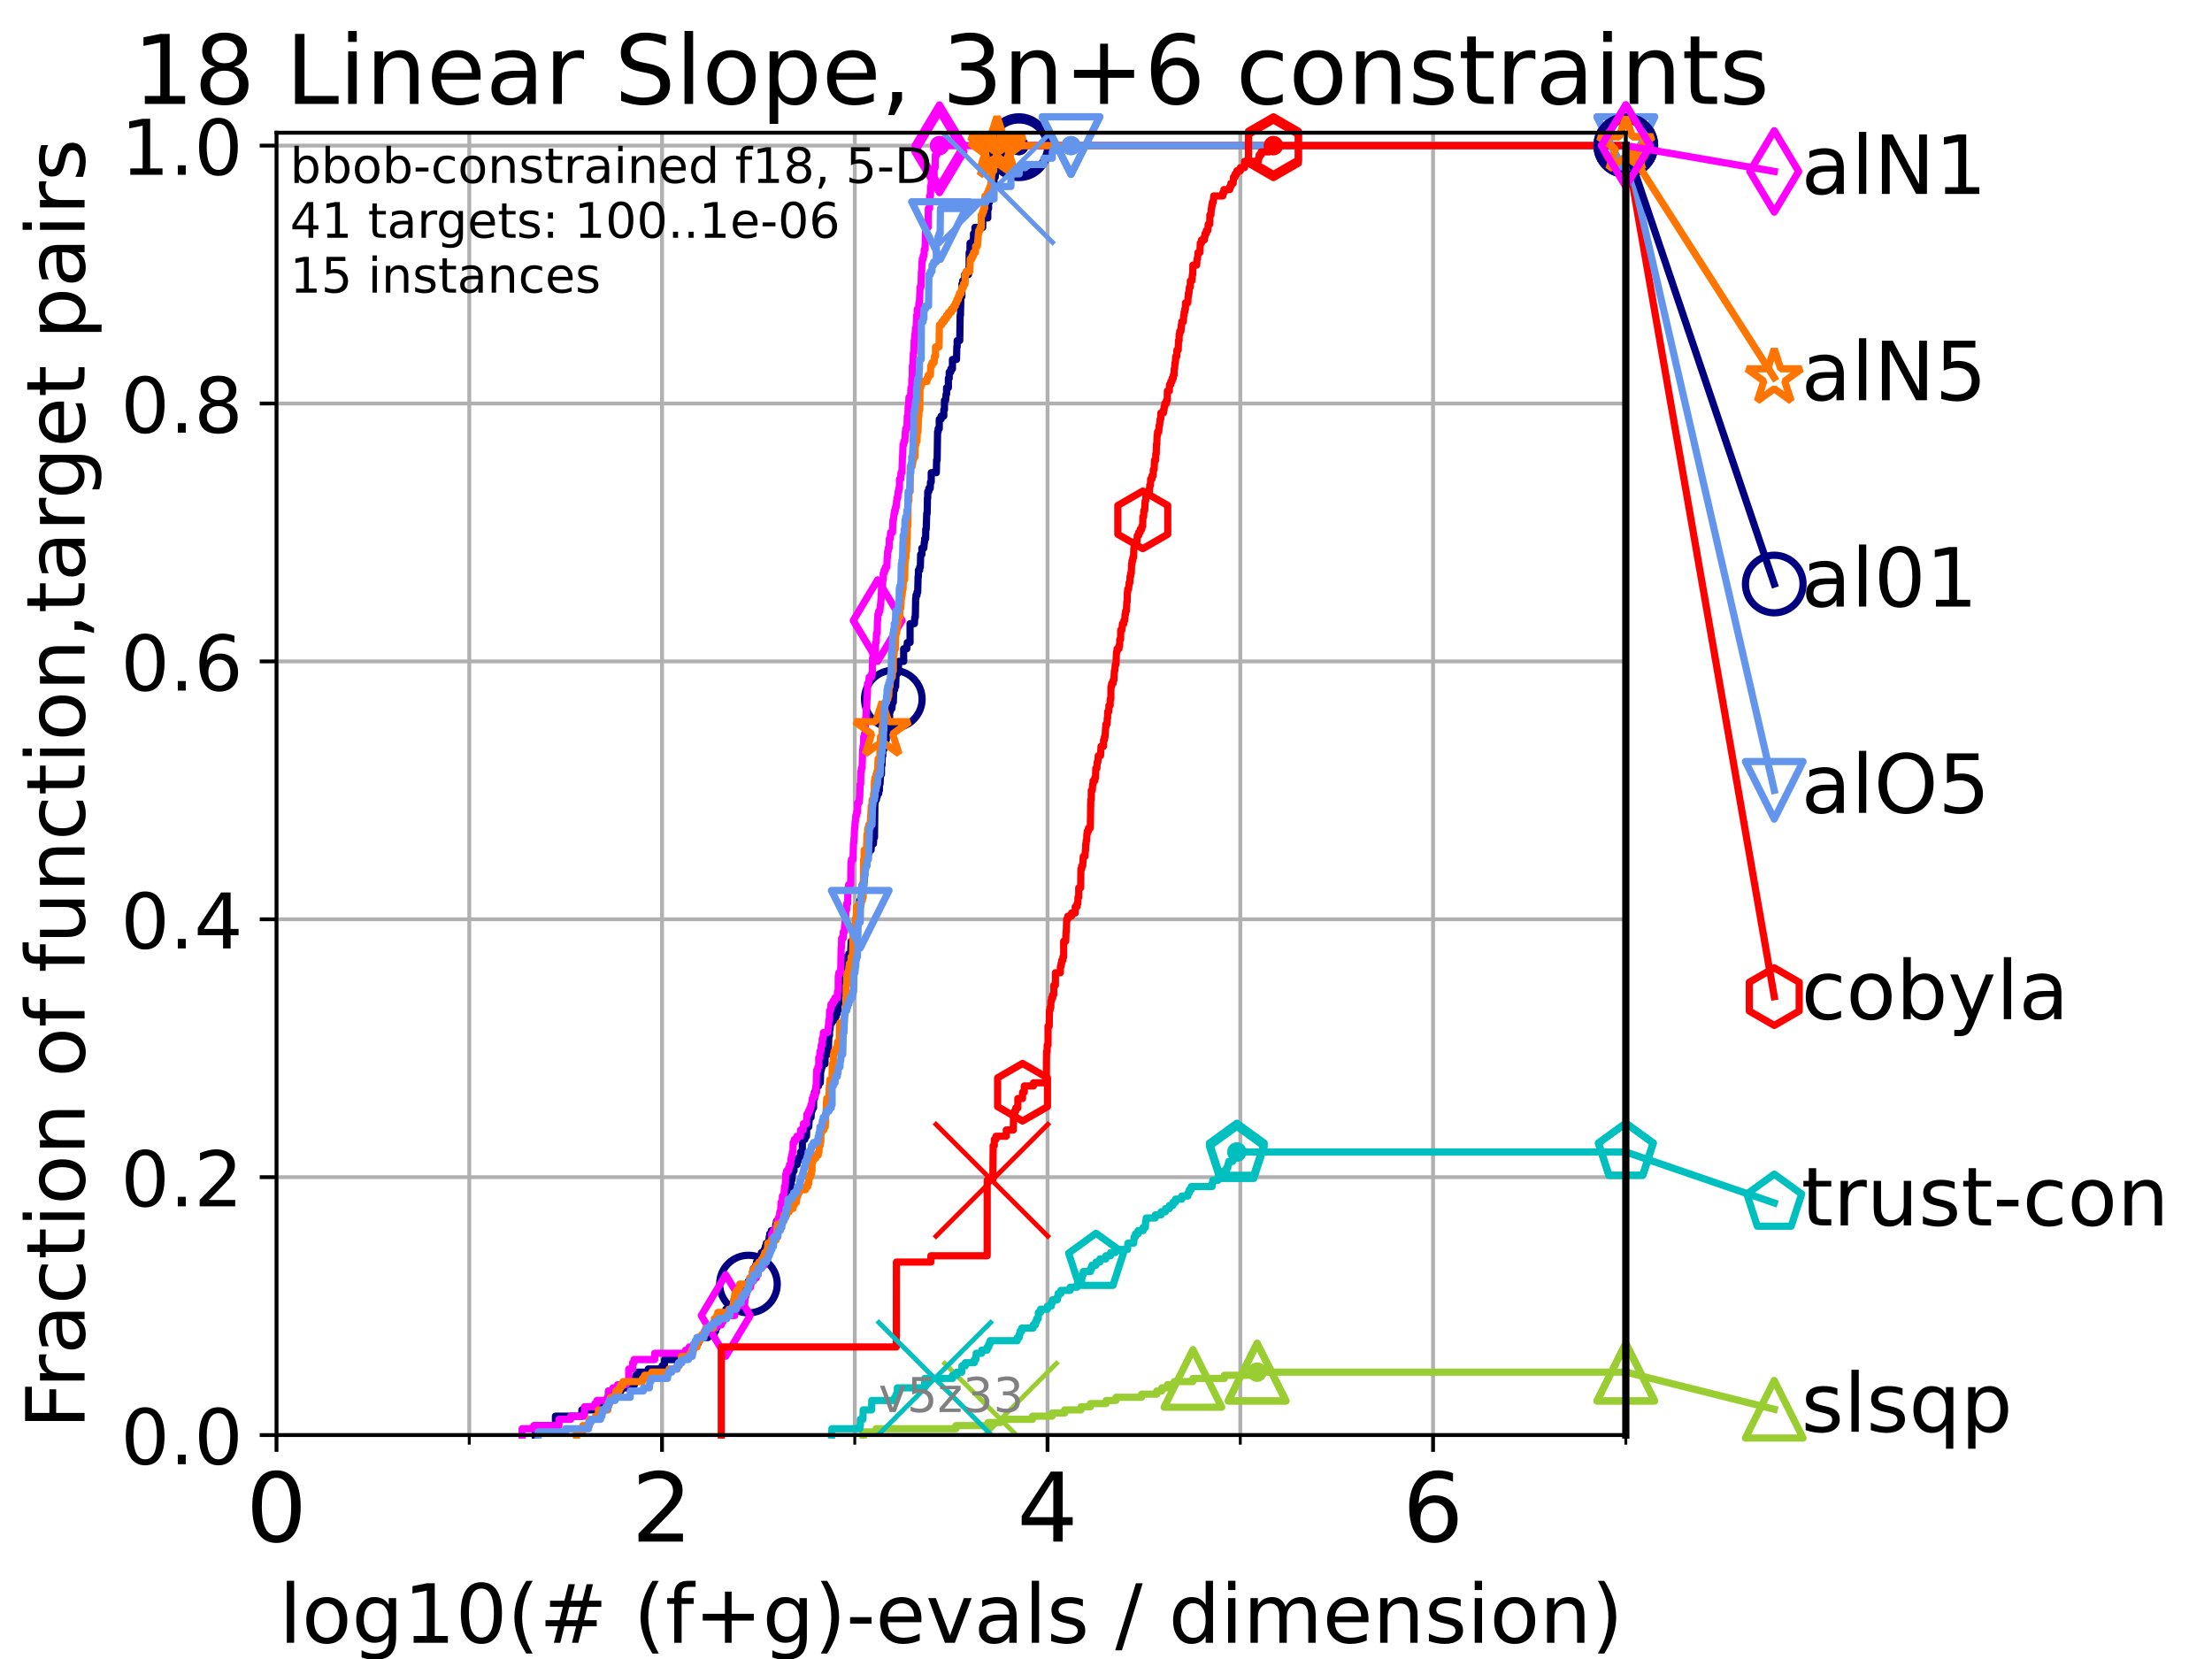 <?xml version="1.0" encoding="utf-8" standalone="no"?>
<!DOCTYPE svg PUBLIC "-//W3C//DTD SVG 1.1//EN"
  "http://www.w3.org/Graphics/SVG/1.1/DTD/svg11.dtd">
<!-- Created with matplotlib (https://matplotlib.org/) -->
<svg height="345.6pt" version="1.1" viewBox="0 0 460.8 345.6" width="460.8pt" xmlns="http://www.w3.org/2000/svg" xmlns:xlink="http://www.w3.org/1999/xlink">
 <defs>
  <style type="text/css">*{stroke-linecap:butt;stroke-linejoin:round;}</style>
 </defs>
 <g id="figure_1">
  <g id="patch_1">
   <path d="M 0 345.6 
L 460.8 345.6 
L 460.8 0 
L 0 0 
z
" style="fill:#ffffff;"/>
  </g>
  <g id="axes_1">
   <g id="patch_2">
    <path d="M 57.6 298.944 
L 338.688 298.944 
L 338.688 27.648 
L 57.6 27.648 
z
" style="fill:#ffffff;"/>
   </g>
   <g id="matplotlib.axis_1">
    <g id="xtick_1">
     <g id="line2d_1">
      <path clip-path="url(#p2dc1d28db7)" d="M 57.6 298.944 
L 57.6 27.648 
" style="fill:none;stroke:#b0b0b0;stroke-linecap:square;stroke-width:0.8;"/>
     </g>
     <g id="line2d_2">
      <defs>
       <path d="M 0 0 
L 0 3.5 
" id="m1720e10a05" style="stroke:#000000;stroke-width:0.8;"/>
      </defs>
      <g>
       <use style="stroke:#000000;stroke-width:0.8;" x="57.6" xlink:href="#m1720e10a05" y="298.944"/>
      </g>
     </g>
     <g id="text_1">
      <!-- 0 -->
      <g transform="translate(51.237 321.141)scale(0.2 -0.2)">
       <defs>
        <path d="M 31.781 66.406 
Q 24.172 66.406 20.328 58.906 
Q 16.5 51.422 16.5 36.375 
Q 16.5 21.391 20.328 13.891 
Q 24.172 6.391 31.781 6.391 
Q 39.453 6.391 43.281 13.891 
Q 47.125 21.391 47.125 36.375 
Q 47.125 51.422 43.281 58.906 
Q 39.453 66.406 31.781 66.406 
z
M 31.781 74.219 
Q 44.047 74.219 50.516 64.516 
Q 56.984 54.828 56.984 36.375 
Q 56.984 17.969 50.516 8.266 
Q 44.047 -1.422 31.781 -1.422 
Q 19.531 -1.422 13.062 8.266 
Q 6.594 17.969 6.594 36.375 
Q 6.594 54.828 13.062 64.516 
Q 19.531 74.219 31.781 74.219 
z
" id="DejaVuSans-48"/>
       </defs>
       <use xlink:href="#DejaVuSans-48"/>
      </g>
     </g>
    </g>
    <g id="xtick_2">
     <g id="line2d_3">
      <path clip-path="url(#p2dc1d28db7)" d="M 137.911 298.944 
L 137.911 27.648 
" style="fill:none;stroke:#b0b0b0;stroke-linecap:square;stroke-width:0.8;"/>
     </g>
     <g id="line2d_4">
      <g>
       <use style="stroke:#000000;stroke-width:0.8;" x="137.911" xlink:href="#m1720e10a05" y="298.944"/>
      </g>
     </g>
     <g id="text_2">
      <!-- 2 -->
      <g transform="translate(131.548 321.141)scale(0.2 -0.2)">
       <defs>
        <path d="M 19.188 8.297 
L 53.609 8.297 
L 53.609 0 
L 7.328 0 
L 7.328 8.297 
Q 12.938 14.109 22.625 23.891 
Q 32.328 33.688 34.812 36.531 
Q 39.547 41.844 41.422 45.531 
Q 43.312 49.219 43.312 52.781 
Q 43.312 58.594 39.234 62.25 
Q 35.156 65.922 28.609 65.922 
Q 23.969 65.922 18.812 64.312 
Q 13.672 62.703 7.812 59.422 
L 7.812 69.391 
Q 13.766 71.781 18.938 73 
Q 24.125 74.219 28.422 74.219 
Q 39.75 74.219 46.484 68.547 
Q 53.219 62.891 53.219 53.422 
Q 53.219 48.922 51.531 44.891 
Q 49.859 40.875 45.406 35.406 
Q 44.188 33.984 37.641 27.219 
Q 31.109 20.453 19.188 8.297 
z
" id="DejaVuSans-50"/>
       </defs>
       <use xlink:href="#DejaVuSans-50"/>
      </g>
     </g>
    </g>
    <g id="xtick_3">
     <g id="line2d_5">
      <path clip-path="url(#p2dc1d28db7)" d="M 218.222 298.944 
L 218.222 27.648 
" style="fill:none;stroke:#b0b0b0;stroke-linecap:square;stroke-width:0.8;"/>
     </g>
     <g id="line2d_6">
      <g>
       <use style="stroke:#000000;stroke-width:0.8;" x="218.222" xlink:href="#m1720e10a05" y="298.944"/>
      </g>
     </g>
     <g id="text_3">
      <!-- 4 -->
      <g transform="translate(211.859 321.141)scale(0.2 -0.2)">
       <defs>
        <path d="M 37.797 64.312 
L 12.891 25.391 
L 37.797 25.391 
z
M 35.203 72.906 
L 47.609 72.906 
L 47.609 25.391 
L 58.016 25.391 
L 58.016 17.188 
L 47.609 17.188 
L 47.609 0 
L 37.797 0 
L 37.797 17.188 
L 4.891 17.188 
L 4.891 26.703 
z
" id="DejaVuSans-52"/>
       </defs>
       <use xlink:href="#DejaVuSans-52"/>
      </g>
     </g>
    </g>
    <g id="xtick_4">
     <g id="line2d_7">
      <path clip-path="url(#p2dc1d28db7)" d="M 298.533 298.944 
L 298.533 27.648 
" style="fill:none;stroke:#b0b0b0;stroke-linecap:square;stroke-width:0.8;"/>
     </g>
     <g id="line2d_8">
      <g>
       <use style="stroke:#000000;stroke-width:0.8;" x="298.533" xlink:href="#m1720e10a05" y="298.944"/>
      </g>
     </g>
     <g id="text_4">
      <!-- 6 -->
      <g transform="translate(292.17 321.141)scale(0.2 -0.2)">
       <defs>
        <path d="M 33.016 40.375 
Q 26.375 40.375 22.484 35.828 
Q 18.609 31.297 18.609 23.391 
Q 18.609 15.531 22.484 10.953 
Q 26.375 6.391 33.016 6.391 
Q 39.656 6.391 43.531 10.953 
Q 47.406 15.531 47.406 23.391 
Q 47.406 31.297 43.531 35.828 
Q 39.656 40.375 33.016 40.375 
z
M 52.594 71.297 
L 52.594 62.312 
Q 48.875 64.062 45.094 64.984 
Q 41.312 65.922 37.594 65.922 
Q 27.828 65.922 22.672 59.328 
Q 17.531 52.734 16.797 39.406 
Q 19.672 43.656 24.016 45.922 
Q 28.375 48.188 33.594 48.188 
Q 44.578 48.188 50.953 41.516 
Q 57.328 34.859 57.328 23.391 
Q 57.328 12.156 50.688 5.359 
Q 44.047 -1.422 33.016 -1.422 
Q 20.359 -1.422 13.672 8.266 
Q 6.984 17.969 6.984 36.375 
Q 6.984 53.656 15.188 63.938 
Q 23.391 74.219 37.203 74.219 
Q 40.922 74.219 44.703 73.484 
Q 48.484 72.75 52.594 71.297 
z
" id="DejaVuSans-54"/>
       </defs>
       <use xlink:href="#DejaVuSans-54"/>
      </g>
     </g>
    </g>
    <g id="xtick_5">
     <g id="line2d_9">
      <path clip-path="url(#p2dc1d28db7)" d="M 97.755 298.944 
L 97.755 27.648 
" style="fill:none;stroke:#b0b0b0;stroke-linecap:square;stroke-width:0.8;"/>
     </g>
     <g id="line2d_10">
      <defs>
       <path d="M 0 0 
L 0 2 
" id="m256d114125" style="stroke:#000000;stroke-width:0.6;"/>
      </defs>
      <g>
       <use style="stroke:#000000;stroke-width:0.6;" x="97.755" xlink:href="#m256d114125" y="298.944"/>
      </g>
     </g>
    </g>
    <g id="xtick_6">
     <g id="line2d_11">
      <path clip-path="url(#p2dc1d28db7)" d="M 178.066 298.944 
L 178.066 27.648 
" style="fill:none;stroke:#b0b0b0;stroke-linecap:square;stroke-width:0.8;"/>
     </g>
     <g id="line2d_12">
      <g>
       <use style="stroke:#000000;stroke-width:0.6;" x="178.066" xlink:href="#m256d114125" y="298.944"/>
      </g>
     </g>
    </g>
    <g id="xtick_7">
     <g id="line2d_13">
      <path clip-path="url(#p2dc1d28db7)" d="M 258.377 298.944 
L 258.377 27.648 
" style="fill:none;stroke:#b0b0b0;stroke-linecap:square;stroke-width:0.8;"/>
     </g>
     <g id="line2d_14">
      <g>
       <use style="stroke:#000000;stroke-width:0.6;" x="258.377" xlink:href="#m256d114125" y="298.944"/>
      </g>
     </g>
    </g>
    <g id="xtick_8">
     <g id="line2d_15">
      <path clip-path="url(#p2dc1d28db7)" d="M 338.688 298.944 
L 338.688 27.648 
" style="fill:none;stroke:#b0b0b0;stroke-linecap:square;stroke-width:0.8;"/>
     </g>
     <g id="line2d_16">
      <g>
       <use style="stroke:#000000;stroke-width:0.6;" x="338.688" xlink:href="#m256d114125" y="298.944"/>
      </g>
     </g>
    </g>
    <g id="text_5">
     <!-- log10(# (f+g)-evals / dimension) -->
     <g transform="translate(58.145 342.218)scale(0.17 -0.17)">
      <defs>
       <path d="M 9.422 75.984 
L 18.406 75.984 
L 18.406 0 
L 9.422 0 
z
" id="DejaVuSans-108"/>
       <path d="M 30.609 48.391 
Q 23.391 48.391 19.188 42.75 
Q 14.984 37.109 14.984 27.297 
Q 14.984 17.484 19.156 11.844 
Q 23.344 6.203 30.609 6.203 
Q 37.797 6.203 41.984 11.859 
Q 46.188 17.531 46.188 27.297 
Q 46.188 37.016 41.984 42.703 
Q 37.797 48.391 30.609 48.391 
z
M 30.609 56 
Q 42.328 56 49.016 48.375 
Q 55.719 40.766 55.719 27.297 
Q 55.719 13.875 49.016 6.219 
Q 42.328 -1.422 30.609 -1.422 
Q 18.844 -1.422 12.172 6.219 
Q 5.516 13.875 5.516 27.297 
Q 5.516 40.766 12.172 48.375 
Q 18.844 56 30.609 56 
z
" id="DejaVuSans-111"/>
       <path d="M 45.406 27.984 
Q 45.406 37.75 41.375 43.109 
Q 37.359 48.484 30.078 48.484 
Q 22.859 48.484 18.828 43.109 
Q 14.797 37.75 14.797 27.984 
Q 14.797 18.266 18.828 12.891 
Q 22.859 7.516 30.078 7.516 
Q 37.359 7.516 41.375 12.891 
Q 45.406 18.266 45.406 27.984 
z
M 54.391 6.781 
Q 54.391 -7.172 48.188 -13.984 
Q 42 -20.797 29.203 -20.797 
Q 24.469 -20.797 20.266 -20.094 
Q 16.062 -19.391 12.109 -17.922 
L 12.109 -9.188 
Q 16.062 -11.328 19.922 -12.344 
Q 23.781 -13.375 27.781 -13.375 
Q 36.625 -13.375 41.016 -8.766 
Q 45.406 -4.156 45.406 5.172 
L 45.406 9.625 
Q 42.625 4.781 38.281 2.391 
Q 33.938 0 27.875 0 
Q 17.828 0 11.672 7.656 
Q 5.516 15.328 5.516 27.984 
Q 5.516 40.672 11.672 48.328 
Q 17.828 56 27.875 56 
Q 33.938 56 38.281 53.609 
Q 42.625 51.219 45.406 46.391 
L 45.406 54.688 
L 54.391 54.688 
z
" id="DejaVuSans-103"/>
       <path d="M 12.406 8.297 
L 28.516 8.297 
L 28.516 63.922 
L 10.984 60.406 
L 10.984 69.391 
L 28.422 72.906 
L 38.281 72.906 
L 38.281 8.297 
L 54.391 8.297 
L 54.391 0 
L 12.406 0 
z
" id="DejaVuSans-49"/>
       <path d="M 31 75.875 
Q 24.469 64.656 21.281 53.656 
Q 18.109 42.672 18.109 31.391 
Q 18.109 20.125 21.312 9.062 
Q 24.516 -2 31 -13.188 
L 23.188 -13.188 
Q 15.875 -1.703 12.234 9.375 
Q 8.594 20.453 8.594 31.391 
Q 8.594 42.281 12.203 53.312 
Q 15.828 64.359 23.188 75.875 
z
" id="DejaVuSans-40"/>
       <path d="M 51.125 44 
L 36.922 44 
L 32.812 27.688 
L 47.125 27.688 
z
M 43.797 71.781 
L 38.719 51.516 
L 52.984 51.516 
L 58.109 71.781 
L 65.922 71.781 
L 60.891 51.516 
L 76.125 51.516 
L 76.125 44 
L 58.984 44 
L 54.984 27.688 
L 70.516 27.688 
L 70.516 20.219 
L 53.078 20.219 
L 48 0 
L 40.188 0 
L 45.219 20.219 
L 30.906 20.219 
L 25.875 0 
L 18.016 0 
L 23.094 20.219 
L 7.719 20.219 
L 7.719 27.688 
L 24.906 27.688 
L 29 44 
L 13.281 44 
L 13.281 51.516 
L 30.906 51.516 
L 35.891 71.781 
z
" id="DejaVuSans-35"/>
       <path id="DejaVuSans-32"/>
       <path d="M 37.109 75.984 
L 37.109 68.5 
L 28.516 68.5 
Q 23.688 68.5 21.797 66.547 
Q 19.922 64.594 19.922 59.516 
L 19.922 54.688 
L 34.719 54.688 
L 34.719 47.703 
L 19.922 47.703 
L 19.922 0 
L 10.891 0 
L 10.891 47.703 
L 2.297 47.703 
L 2.297 54.688 
L 10.891 54.688 
L 10.891 58.5 
Q 10.891 67.625 15.141 71.797 
Q 19.391 75.984 28.609 75.984 
z
" id="DejaVuSans-102"/>
       <path d="M 46 62.703 
L 46 35.5 
L 73.188 35.5 
L 73.188 27.203 
L 46 27.203 
L 46 0 
L 37.797 0 
L 37.797 27.203 
L 10.594 27.203 
L 10.594 35.5 
L 37.797 35.5 
L 37.797 62.703 
z
" id="DejaVuSans-43"/>
       <path d="M 8.016 75.875 
L 15.828 75.875 
Q 23.141 64.359 26.781 53.312 
Q 30.422 42.281 30.422 31.391 
Q 30.422 20.453 26.781 9.375 
Q 23.141 -1.703 15.828 -13.188 
L 8.016 -13.188 
Q 14.5 -2 17.703 9.062 
Q 20.906 20.125 20.906 31.391 
Q 20.906 42.672 17.703 53.656 
Q 14.5 64.656 8.016 75.875 
z
" id="DejaVuSans-41"/>
       <path d="M 4.891 31.391 
L 31.203 31.391 
L 31.203 23.391 
L 4.891 23.391 
z
" id="DejaVuSans-45"/>
       <path d="M 56.203 29.594 
L 56.203 25.203 
L 14.891 25.203 
Q 15.484 15.922 20.484 11.062 
Q 25.484 6.203 34.422 6.203 
Q 39.594 6.203 44.453 7.469 
Q 49.312 8.734 54.109 11.281 
L 54.109 2.781 
Q 49.266 0.734 44.188 -0.344 
Q 39.109 -1.422 33.891 -1.422 
Q 20.797 -1.422 13.156 6.188 
Q 5.516 13.812 5.516 26.812 
Q 5.516 40.234 12.766 48.109 
Q 20.016 56 32.328 56 
Q 43.359 56 49.781 48.891 
Q 56.203 41.797 56.203 29.594 
z
M 47.219 32.234 
Q 47.125 39.594 43.094 43.984 
Q 39.062 48.391 32.422 48.391 
Q 24.906 48.391 20.391 44.141 
Q 15.875 39.891 15.188 32.172 
z
" id="DejaVuSans-101"/>
       <path d="M 2.984 54.688 
L 12.5 54.688 
L 29.594 8.797 
L 46.688 54.688 
L 56.203 54.688 
L 35.688 0 
L 23.484 0 
z
" id="DejaVuSans-118"/>
       <path d="M 34.281 27.484 
Q 23.391 27.484 19.188 25 
Q 14.984 22.516 14.984 16.5 
Q 14.984 11.719 18.141 8.906 
Q 21.297 6.109 26.703 6.109 
Q 34.188 6.109 38.703 11.406 
Q 43.219 16.703 43.219 25.484 
L 43.219 27.484 
z
M 52.203 31.203 
L 52.203 0 
L 43.219 0 
L 43.219 8.297 
Q 40.141 3.328 35.547 0.953 
Q 30.953 -1.422 24.312 -1.422 
Q 15.922 -1.422 10.953 3.297 
Q 6 8.016 6 15.922 
Q 6 25.141 12.172 29.828 
Q 18.359 34.516 30.609 34.516 
L 43.219 34.516 
L 43.219 35.406 
Q 43.219 41.609 39.141 45 
Q 35.062 48.391 27.688 48.391 
Q 23 48.391 18.547 47.266 
Q 14.109 46.141 10.016 43.891 
L 10.016 52.203 
Q 14.938 54.109 19.578 55.047 
Q 24.219 56 28.609 56 
Q 40.484 56 46.344 49.844 
Q 52.203 43.703 52.203 31.203 
z
" id="DejaVuSans-97"/>
       <path d="M 44.281 53.078 
L 44.281 44.578 
Q 40.484 46.531 36.375 47.5 
Q 32.281 48.484 27.875 48.484 
Q 21.188 48.484 17.844 46.438 
Q 14.5 44.391 14.5 40.281 
Q 14.5 37.156 16.891 35.375 
Q 19.281 33.594 26.516 31.984 
L 29.594 31.297 
Q 39.156 29.25 43.188 25.516 
Q 47.219 21.781 47.219 15.094 
Q 47.219 7.469 41.188 3.016 
Q 35.156 -1.422 24.609 -1.422 
Q 20.219 -1.422 15.453 -0.562 
Q 10.688 0.297 5.422 2 
L 5.422 11.281 
Q 10.406 8.688 15.234 7.391 
Q 20.062 6.109 24.812 6.109 
Q 31.156 6.109 34.562 8.281 
Q 37.984 10.453 37.984 14.406 
Q 37.984 18.062 35.516 20.016 
Q 33.062 21.969 24.703 23.781 
L 21.578 24.516 
Q 13.234 26.266 9.516 29.906 
Q 5.812 33.547 5.812 39.891 
Q 5.812 47.609 11.281 51.797 
Q 16.75 56 26.812 56 
Q 31.781 56 36.172 55.266 
Q 40.578 54.547 44.281 53.078 
z
" id="DejaVuSans-115"/>
       <path d="M 25.391 72.906 
L 33.688 72.906 
L 8.297 -9.281 
L 0 -9.281 
z
" id="DejaVuSans-47"/>
       <path d="M 45.406 46.391 
L 45.406 75.984 
L 54.391 75.984 
L 54.391 0 
L 45.406 0 
L 45.406 8.203 
Q 42.578 3.328 38.25 0.953 
Q 33.938 -1.422 27.875 -1.422 
Q 17.969 -1.422 11.734 6.484 
Q 5.516 14.406 5.516 27.297 
Q 5.516 40.188 11.734 48.094 
Q 17.969 56 27.875 56 
Q 33.938 56 38.25 53.625 
Q 42.578 51.266 45.406 46.391 
z
M 14.797 27.297 
Q 14.797 17.391 18.875 11.75 
Q 22.953 6.109 30.078 6.109 
Q 37.203 6.109 41.297 11.75 
Q 45.406 17.391 45.406 27.297 
Q 45.406 37.203 41.297 42.844 
Q 37.203 48.484 30.078 48.484 
Q 22.953 48.484 18.875 42.844 
Q 14.797 37.203 14.797 27.297 
z
" id="DejaVuSans-100"/>
       <path d="M 9.422 54.688 
L 18.406 54.688 
L 18.406 0 
L 9.422 0 
z
M 9.422 75.984 
L 18.406 75.984 
L 18.406 64.594 
L 9.422 64.594 
z
" id="DejaVuSans-105"/>
       <path d="M 52 44.188 
Q 55.375 50.25 60.062 53.125 
Q 64.75 56 71.094 56 
Q 79.641 56 84.281 50.016 
Q 88.922 44.047 88.922 33.016 
L 88.922 0 
L 79.891 0 
L 79.891 32.719 
Q 79.891 40.578 77.094 44.375 
Q 74.312 48.188 68.609 48.188 
Q 61.625 48.188 57.562 43.547 
Q 53.516 38.922 53.516 30.906 
L 53.516 0 
L 44.484 0 
L 44.484 32.719 
Q 44.484 40.625 41.703 44.406 
Q 38.922 48.188 33.109 48.188 
Q 26.219 48.188 22.156 43.531 
Q 18.109 38.875 18.109 30.906 
L 18.109 0 
L 9.078 0 
L 9.078 54.688 
L 18.109 54.688 
L 18.109 46.188 
Q 21.188 51.219 25.484 53.609 
Q 29.781 56 35.688 56 
Q 41.656 56 45.828 52.969 
Q 50 49.953 52 44.188 
z
" id="DejaVuSans-109"/>
       <path d="M 54.891 33.016 
L 54.891 0 
L 45.906 0 
L 45.906 32.719 
Q 45.906 40.484 42.875 44.328 
Q 39.844 48.188 33.797 48.188 
Q 26.516 48.188 22.312 43.547 
Q 18.109 38.922 18.109 30.906 
L 18.109 0 
L 9.078 0 
L 9.078 54.688 
L 18.109 54.688 
L 18.109 46.188 
Q 21.344 51.125 25.703 53.562 
Q 30.078 56 35.797 56 
Q 45.219 56 50.047 50.172 
Q 54.891 44.344 54.891 33.016 
z
" id="DejaVuSans-110"/>
      </defs>
      <use xlink:href="#DejaVuSans-108"/>
      <use x="27.783" xlink:href="#DejaVuSans-111"/>
      <use x="88.965" xlink:href="#DejaVuSans-103"/>
      <use x="152.441" xlink:href="#DejaVuSans-49"/>
      <use x="216.064" xlink:href="#DejaVuSans-48"/>
      <use x="279.688" xlink:href="#DejaVuSans-40"/>
      <use x="318.701" xlink:href="#DejaVuSans-35"/>
      <use x="402.49" xlink:href="#DejaVuSans-32"/>
      <use x="434.277" xlink:href="#DejaVuSans-40"/>
      <use x="473.291" xlink:href="#DejaVuSans-102"/>
      <use x="508.496" xlink:href="#DejaVuSans-43"/>
      <use x="592.285" xlink:href="#DejaVuSans-103"/>
      <use x="655.762" xlink:href="#DejaVuSans-41"/>
      <use x="694.775" xlink:href="#DejaVuSans-45"/>
      <use x="730.859" xlink:href="#DejaVuSans-101"/>
      <use x="792.383" xlink:href="#DejaVuSans-118"/>
      <use x="851.562" xlink:href="#DejaVuSans-97"/>
      <use x="912.842" xlink:href="#DejaVuSans-108"/>
      <use x="940.625" xlink:href="#DejaVuSans-115"/>
      <use x="992.725" xlink:href="#DejaVuSans-32"/>
      <use x="1024.512" xlink:href="#DejaVuSans-47"/>
      <use x="1058.203" xlink:href="#DejaVuSans-32"/>
      <use x="1089.99" xlink:href="#DejaVuSans-100"/>
      <use x="1153.467" xlink:href="#DejaVuSans-105"/>
      <use x="1181.25" xlink:href="#DejaVuSans-109"/>
      <use x="1278.662" xlink:href="#DejaVuSans-101"/>
      <use x="1340.186" xlink:href="#DejaVuSans-110"/>
      <use x="1403.564" xlink:href="#DejaVuSans-115"/>
      <use x="1455.664" xlink:href="#DejaVuSans-105"/>
      <use x="1483.447" xlink:href="#DejaVuSans-111"/>
      <use x="1544.629" xlink:href="#DejaVuSans-110"/>
      <use x="1608.008" xlink:href="#DejaVuSans-41"/>
     </g>
    </g>
   </g>
   <g id="matplotlib.axis_2">
    <g id="ytick_1">
     <g id="line2d_17">
      <path clip-path="url(#p2dc1d28db7)" d="M 57.6 298.944 
L 338.688 298.944 
" style="fill:none;stroke:#b0b0b0;stroke-linecap:square;stroke-width:0.8;"/>
     </g>
     <g id="line2d_18">
      <defs>
       <path d="M 0 0 
L -3.5 0 
" id="m5292c6458e" style="stroke:#000000;stroke-width:0.8;"/>
      </defs>
      <g>
       <use style="stroke:#000000;stroke-width:0.8;" x="57.6" xlink:href="#m5292c6458e" y="298.944"/>
      </g>
     </g>
     <g id="text_6">
      <!-- 0.0 -->
      <g transform="translate(25.155 305.023)scale(0.16 -0.16)">
       <defs>
        <path d="M 10.688 12.406 
L 21 12.406 
L 21 0 
L 10.688 0 
z
" id="DejaVuSans-46"/>
       </defs>
       <use xlink:href="#DejaVuSans-48"/>
       <use x="63.623" xlink:href="#DejaVuSans-46"/>
       <use x="95.41" xlink:href="#DejaVuSans-48"/>
      </g>
     </g>
    </g>
    <g id="ytick_2">
     <g id="line2d_19">
      <path clip-path="url(#p2dc1d28db7)" d="M 57.6 245.222 
L 338.688 245.222 
" style="fill:none;stroke:#b0b0b0;stroke-linecap:square;stroke-width:0.8;"/>
     </g>
     <g id="line2d_20">
      <g>
       <use style="stroke:#000000;stroke-width:0.8;" x="57.6" xlink:href="#m5292c6458e" y="245.222"/>
      </g>
     </g>
     <g id="text_7">
      <!-- 0.2 -->
      <g transform="translate(25.155 251.301)scale(0.16 -0.16)">
       <use xlink:href="#DejaVuSans-48"/>
       <use x="63.623" xlink:href="#DejaVuSans-46"/>
       <use x="95.41" xlink:href="#DejaVuSans-50"/>
      </g>
     </g>
    </g>
    <g id="ytick_3">
     <g id="line2d_21">
      <path clip-path="url(#p2dc1d28db7)" d="M 57.6 191.5 
L 338.688 191.5 
" style="fill:none;stroke:#b0b0b0;stroke-linecap:square;stroke-width:0.8;"/>
     </g>
     <g id="line2d_22">
      <g>
       <use style="stroke:#000000;stroke-width:0.8;" x="57.6" xlink:href="#m5292c6458e" y="191.5"/>
      </g>
     </g>
     <g id="text_8">
      <!-- 0.4 -->
      <g transform="translate(25.155 197.579)scale(0.16 -0.16)">
       <use xlink:href="#DejaVuSans-48"/>
       <use x="63.623" xlink:href="#DejaVuSans-46"/>
       <use x="95.41" xlink:href="#DejaVuSans-52"/>
      </g>
     </g>
    </g>
    <g id="ytick_4">
     <g id="line2d_23">
      <path clip-path="url(#p2dc1d28db7)" d="M 57.6 137.778 
L 338.688 137.778 
" style="fill:none;stroke:#b0b0b0;stroke-linecap:square;stroke-width:0.8;"/>
     </g>
     <g id="line2d_24">
      <g>
       <use style="stroke:#000000;stroke-width:0.8;" x="57.6" xlink:href="#m5292c6458e" y="137.778"/>
      </g>
     </g>
     <g id="text_9">
      <!-- 0.6 -->
      <g transform="translate(25.155 143.857)scale(0.16 -0.16)">
       <use xlink:href="#DejaVuSans-48"/>
       <use x="63.623" xlink:href="#DejaVuSans-46"/>
       <use x="95.41" xlink:href="#DejaVuSans-54"/>
      </g>
     </g>
    </g>
    <g id="ytick_5">
     <g id="line2d_25">
      <path clip-path="url(#p2dc1d28db7)" d="M 57.6 84.056 
L 338.688 84.056 
" style="fill:none;stroke:#b0b0b0;stroke-linecap:square;stroke-width:0.8;"/>
     </g>
     <g id="line2d_26">
      <g>
       <use style="stroke:#000000;stroke-width:0.8;" x="57.6" xlink:href="#m5292c6458e" y="84.056"/>
      </g>
     </g>
     <g id="text_10">
      <!-- 0.8 -->
      <g transform="translate(25.155 90.135)scale(0.16 -0.16)">
       <defs>
        <path d="M 31.781 34.625 
Q 24.75 34.625 20.719 30.859 
Q 16.703 27.094 16.703 20.516 
Q 16.703 13.922 20.719 10.156 
Q 24.75 6.391 31.781 6.391 
Q 38.812 6.391 42.859 10.172 
Q 46.922 13.969 46.922 20.516 
Q 46.922 27.094 42.891 30.859 
Q 38.875 34.625 31.781 34.625 
z
M 21.922 38.812 
Q 15.578 40.375 12.031 44.719 
Q 8.5 49.078 8.5 55.328 
Q 8.5 64.062 14.719 69.141 
Q 20.953 74.219 31.781 74.219 
Q 42.672 74.219 48.875 69.141 
Q 55.078 64.062 55.078 55.328 
Q 55.078 49.078 51.531 44.719 
Q 48 40.375 41.703 38.812 
Q 48.828 37.156 52.797 32.312 
Q 56.781 27.484 56.781 20.516 
Q 56.781 9.906 50.312 4.234 
Q 43.844 -1.422 31.781 -1.422 
Q 19.734 -1.422 13.25 4.234 
Q 6.781 9.906 6.781 20.516 
Q 6.781 27.484 10.781 32.312 
Q 14.797 37.156 21.922 38.812 
z
M 18.312 54.391 
Q 18.312 48.734 21.844 45.562 
Q 25.391 42.391 31.781 42.391 
Q 38.141 42.391 41.719 45.562 
Q 45.312 48.734 45.312 54.391 
Q 45.312 60.062 41.719 63.234 
Q 38.141 66.406 31.781 66.406 
Q 25.391 66.406 21.844 63.234 
Q 18.312 60.062 18.312 54.391 
z
" id="DejaVuSans-56"/>
       </defs>
       <use xlink:href="#DejaVuSans-48"/>
       <use x="63.623" xlink:href="#DejaVuSans-46"/>
       <use x="95.41" xlink:href="#DejaVuSans-56"/>
      </g>
     </g>
    </g>
    <g id="ytick_6">
     <g id="line2d_27">
      <path clip-path="url(#p2dc1d28db7)" d="M 57.6 30.334 
L 338.688 30.334 
" style="fill:none;stroke:#b0b0b0;stroke-linecap:square;stroke-width:0.8;"/>
     </g>
     <g id="line2d_28">
      <g>
       <use style="stroke:#000000;stroke-width:0.8;" x="57.6" xlink:href="#m5292c6458e" y="30.334"/>
      </g>
     </g>
     <g id="text_11">
      <!-- 1.0 -->
      <g transform="translate(25.155 36.413)scale(0.16 -0.16)">
       <use xlink:href="#DejaVuSans-49"/>
       <use x="63.623" xlink:href="#DejaVuSans-46"/>
       <use x="95.41" xlink:href="#DejaVuSans-48"/>
      </g>
     </g>
    </g>
    <g id="text_12">
     <!-- Fraction of function,target pairs -->
     <g transform="translate(17.62 297.681)rotate(-90)scale(0.17 -0.17)">
      <defs>
       <path d="M 9.812 72.906 
L 51.703 72.906 
L 51.703 64.594 
L 19.672 64.594 
L 19.672 43.109 
L 48.578 43.109 
L 48.578 34.812 
L 19.672 34.812 
L 19.672 0 
L 9.812 0 
z
" id="DejaVuSans-70"/>
       <path d="M 41.109 46.297 
Q 39.594 47.172 37.812 47.578 
Q 36.031 48 33.891 48 
Q 26.266 48 22.188 43.047 
Q 18.109 38.094 18.109 28.812 
L 18.109 0 
L 9.078 0 
L 9.078 54.688 
L 18.109 54.688 
L 18.109 46.188 
Q 20.953 51.172 25.484 53.578 
Q 30.031 56 36.531 56 
Q 37.453 56 38.578 55.875 
Q 39.703 55.766 41.062 55.516 
z
" id="DejaVuSans-114"/>
       <path d="M 48.781 52.594 
L 48.781 44.188 
Q 44.969 46.297 41.141 47.344 
Q 37.312 48.391 33.406 48.391 
Q 24.656 48.391 19.812 42.844 
Q 14.984 37.312 14.984 27.297 
Q 14.984 17.281 19.812 11.734 
Q 24.656 6.203 33.406 6.203 
Q 37.312 6.203 41.141 7.25 
Q 44.969 8.297 48.781 10.406 
L 48.781 2.094 
Q 45.016 0.344 40.984 -0.531 
Q 36.969 -1.422 32.422 -1.422 
Q 20.062 -1.422 12.781 6.344 
Q 5.516 14.109 5.516 27.297 
Q 5.516 40.672 12.859 48.328 
Q 20.219 56 33.016 56 
Q 37.156 56 41.109 55.141 
Q 45.062 54.297 48.781 52.594 
z
" id="DejaVuSans-99"/>
       <path d="M 18.312 70.219 
L 18.312 54.688 
L 36.812 54.688 
L 36.812 47.703 
L 18.312 47.703 
L 18.312 18.016 
Q 18.312 11.328 20.141 9.422 
Q 21.969 7.516 27.594 7.516 
L 36.812 7.516 
L 36.812 0 
L 27.594 0 
Q 17.188 0 13.234 3.875 
Q 9.281 7.766 9.281 18.016 
L 9.281 47.703 
L 2.688 47.703 
L 2.688 54.688 
L 9.281 54.688 
L 9.281 70.219 
z
" id="DejaVuSans-116"/>
       <path d="M 8.5 21.578 
L 8.5 54.688 
L 17.484 54.688 
L 17.484 21.922 
Q 17.484 14.156 20.5 10.266 
Q 23.531 6.391 29.594 6.391 
Q 36.859 6.391 41.078 11.031 
Q 45.312 15.672 45.312 23.688 
L 45.312 54.688 
L 54.297 54.688 
L 54.297 0 
L 45.312 0 
L 45.312 8.406 
Q 42.047 3.422 37.719 1 
Q 33.406 -1.422 27.688 -1.422 
Q 18.266 -1.422 13.375 4.438 
Q 8.5 10.297 8.5 21.578 
z
M 31.109 56 
z
" id="DejaVuSans-117"/>
       <path d="M 11.719 12.406 
L 22.016 12.406 
L 22.016 4 
L 14.016 -11.625 
L 7.719 -11.625 
L 11.719 4 
z
" id="DejaVuSans-44"/>
       <path d="M 18.109 8.203 
L 18.109 -20.797 
L 9.078 -20.797 
L 9.078 54.688 
L 18.109 54.688 
L 18.109 46.391 
Q 20.953 51.266 25.266 53.625 
Q 29.594 56 35.594 56 
Q 45.562 56 51.781 48.094 
Q 58.016 40.188 58.016 27.297 
Q 58.016 14.406 51.781 6.484 
Q 45.562 -1.422 35.594 -1.422 
Q 29.594 -1.422 25.266 0.953 
Q 20.953 3.328 18.109 8.203 
z
M 48.688 27.297 
Q 48.688 37.203 44.609 42.844 
Q 40.531 48.484 33.406 48.484 
Q 26.266 48.484 22.188 42.844 
Q 18.109 37.203 18.109 27.297 
Q 18.109 17.391 22.188 11.75 
Q 26.266 6.109 33.406 6.109 
Q 40.531 6.109 44.609 11.75 
Q 48.688 17.391 48.688 27.297 
z
" id="DejaVuSans-112"/>
      </defs>
      <use xlink:href="#DejaVuSans-70"/>
      <use x="50.27" xlink:href="#DejaVuSans-114"/>
      <use x="91.383" xlink:href="#DejaVuSans-97"/>
      <use x="152.662" xlink:href="#DejaVuSans-99"/>
      <use x="207.643" xlink:href="#DejaVuSans-116"/>
      <use x="246.852" xlink:href="#DejaVuSans-105"/>
      <use x="274.635" xlink:href="#DejaVuSans-111"/>
      <use x="335.816" xlink:href="#DejaVuSans-110"/>
      <use x="399.195" xlink:href="#DejaVuSans-32"/>
      <use x="430.982" xlink:href="#DejaVuSans-111"/>
      <use x="492.164" xlink:href="#DejaVuSans-102"/>
      <use x="527.369" xlink:href="#DejaVuSans-32"/>
      <use x="559.156" xlink:href="#DejaVuSans-102"/>
      <use x="594.361" xlink:href="#DejaVuSans-117"/>
      <use x="657.74" xlink:href="#DejaVuSans-110"/>
      <use x="721.119" xlink:href="#DejaVuSans-99"/>
      <use x="776.1" xlink:href="#DejaVuSans-116"/>
      <use x="815.309" xlink:href="#DejaVuSans-105"/>
      <use x="843.092" xlink:href="#DejaVuSans-111"/>
      <use x="904.273" xlink:href="#DejaVuSans-110"/>
      <use x="967.652" xlink:href="#DejaVuSans-44"/>
      <use x="999.439" xlink:href="#DejaVuSans-116"/>
      <use x="1038.648" xlink:href="#DejaVuSans-97"/>
      <use x="1099.928" xlink:href="#DejaVuSans-114"/>
      <use x="1139.291" xlink:href="#DejaVuSans-103"/>
      <use x="1202.768" xlink:href="#DejaVuSans-101"/>
      <use x="1264.291" xlink:href="#DejaVuSans-116"/>
      <use x="1303.5" xlink:href="#DejaVuSans-32"/>
      <use x="1335.287" xlink:href="#DejaVuSans-112"/>
      <use x="1398.764" xlink:href="#DejaVuSans-97"/>
      <use x="1460.043" xlink:href="#DejaVuSans-105"/>
      <use x="1487.826" xlink:href="#DejaVuSans-114"/>
      <use x="1528.939" xlink:href="#DejaVuSans-115"/>
     </g>
    </g>
   </g>
   <g id="line2d_29">
    <defs>
     <path d="M 0 1.5 
C 0.398 1.5 0.779 1.342 1.061 1.061 
C 1.342 0.779 1.5 0.398 1.5 0 
C 1.5 -0.398 1.342 -0.779 1.061 -1.061 
C 0.779 -1.342 0.398 -1.5 0 -1.5 
C -0.398 -1.5 -0.779 -1.342 -1.061 -1.061 
C -1.342 -0.779 -1.5 -0.398 -1.5 0 
C -1.5 0.398 -1.342 0.779 -1.061 1.061 
C -0.779 1.342 -0.398 1.5 0 1.5 
z
" id="m7d0c9eb467" style="stroke:#000080;"/>
    </defs>
    <g>
     <use style="fill:#000080;stroke:#000080;" x="212.271" xlink:href="#m7d0c9eb467" y="30.334"/>
     <use style="fill:#000080;stroke:#000080;" x="212.271" xlink:href="#m7d0c9eb467" y="30.334"/>
    </g>
   </g>
   <g id="line2d_30">
    <path d="M 111.506 298.944 
L 111.506 296.979 
L 115.711 296.979 
L 115.711 295.013 
L 121.219 295.013 
L 121.219 293.703 
L 123.751 293.703 
L 123.751 293.048 
L 124.669 293.048 
L 124.669 292.393 
L 126.1 292.393 
L 126.1 291.737 
L 126.64 291.737 
L 126.64 291.082 
L 126.773 291.082 
L 126.773 289.772 
L 129.348 289.772 
L 129.348 289.117 
L 130.875 289.117 
L 130.875 288.462 
L 132.182 288.462 
L 132.182 287.151 
L 132.47 287.151 
L 132.47 286.496 
L 132.847 286.496 
L 132.847 285.841 
L 135.036 285.841 
L 135.036 285.186 
L 137.911 285.186 
L 137.911 284.531 
L 138.392 284.531 
L 138.46 283.22 
L 141.148 283.22 
L 141.148 282.565 
L 143.015 282.565 
L 143.015 281.91 
L 143.878 281.91 
L 143.878 281.255 
L 144.367 281.255 
L 144.367 280.6 
L 144.982 280.6 
L 144.982 279.945 
L 145.395 279.945 
L 145.395 279.29 
L 145.755 279.29 
L 145.755 278.634 
L 147.49 278.634 
L 147.49 277.979 
L 148.771 277.979 
L 148.771 277.324 
L 149.068 277.324 
L 149.068 276.669 
L 149.323 276.669 
L 149.323 276.014 
L 149.753 276.014 
L 149.753 275.359 
L 149.964 275.359 
L 149.964 274.704 
L 150.138 274.704 
L 150.138 274.048 
L 150.949 274.048 
L 150.949 273.393 
L 151.211 273.393 
L 151.211 272.738 
L 151.944 272.738 
L 151.944 272.083 
L 152.944 272.083 
L 152.944 271.428 
L 153.666 271.428 
L 153.666 270.773 
L 154.029 270.773 
L 154.029 270.118 
L 155.025 270.118 
L 155.025 269.462 
L 155.335 269.462 
L 155.335 268.807 
L 155.514 268.807 
L 155.59 267.497 
L 155.916 267.497 
L 155.916 266.842 
L 156.503 266.842 
L 156.503 266.187 
L 156.789 266.187 
L 156.812 264.876 
L 156.953 264.876 
L 156.953 264.221 
L 157.415 264.221 
L 157.415 263.566 
L 157.597 263.566 
L 157.597 262.911 
L 158.086 262.911 
L 158.086 262.256 
L 158.239 262.256 
L 158.239 261.601 
L 158.605 261.601 
L 158.605 260.946 
L 159.212 260.946 
L 159.212 260.29 
L 159.436 260.29 
L 159.436 259.635 
L 159.638 259.635 
L 159.638 258.98 
L 160.152 258.98 
L 160.249 257.67 
L 160.346 257.67 
L 160.346 257.015 
L 160.689 257.015 
L 160.689 256.36 
L 161.538 256.36 
L 161.609 255.049 
L 161.752 255.049 
L 161.752 254.394 
L 162.226 254.394 
L 162.226 253.739 
L 162.432 253.739 
L 162.534 252.429 
L 162.788 252.429 
L 162.888 251.118 
L 163.493 251.118 
L 163.493 250.463 
L 164.141 250.463 
L 164.156 249.153 
L 164.264 249.153 
L 164.28 247.843 
L 164.494 247.843 
L 164.494 247.187 
L 164.795 247.187 
L 164.84 245.877 
L 164.959 245.877 
L 165.062 244.567 
L 165.091 244.567 
L 165.091 243.912 
L 165.411 243.912 
L 165.411 242.601 
L 166.048 242.601 
L 166.048 241.946 
L 166.241 241.946 
L 166.241 241.291 
L 166.702 241.291 
L 166.783 239.981 
L 167.126 239.981 
L 167.152 237.36 
L 167.666 237.36 
L 167.666 236.705 
L 168.004 236.705 
L 168.066 234.74 
L 168.482 234.74 
L 168.591 232.774 
L 168.959 232.774 
L 169.029 231.464 
L 169.146 231.464 
L 169.146 230.809 
L 169.469 230.809 
L 169.492 228.843 
L 169.673 228.843 
L 169.673 227.533 
L 170.042 227.533 
L 170.042 226.223 
L 170.522 226.223 
L 170.522 225.568 
L 170.883 225.568 
L 170.967 222.947 
L 171.093 222.947 
L 171.093 222.292 
L 171.289 222.292 
L 171.289 221.637 
L 171.856 221.637 
L 171.896 219.671 
L 172.337 219.671 
L 172.337 218.361 
L 172.578 218.361 
L 172.664 215.74 
L 172.806 215.74 
L 172.806 214.43 
L 172.928 214.43 
L 172.993 213.12 
L 173.262 213.12 
L 173.262 212.465 
L 173.92 212.465 
L 173.92 211.81 
L 174.166 211.81 
L 174.166 211.154 
L 174.391 211.154 
L 174.391 210.499 
L 174.58 210.499 
L 174.605 209.189 
L 174.733 209.189 
L 174.792 207.224 
L 175.026 207.224 
L 175.067 205.913 
L 175.15 205.913 
L 175.15 205.258 
L 175.557 205.258 
L 175.557 204.603 
L 175.916 204.603 
L 175.932 203.293 
L 176.206 203.293 
L 176.26 201.327 
L 176.329 201.327 
L 176.329 199.362 
L 176.823 199.362 
L 176.823 198.707 
L 177.201 198.707 
L 177.311 196.086 
L 177.7 196.086 
L 177.778 193.465 
L 178.233 193.465 
L 178.233 191.5 
L 178.723 191.5 
L 178.723 190.19 
L 179.05 190.19 
L 179.135 187.569 
L 179.383 187.569 
L 179.383 186.914 
L 179.582 186.914 
L 179.633 184.293 
L 179.874 184.293 
L 179.874 183.638 
L 180.036 183.638 
L 180.136 181.673 
L 180.148 181.673 
L 180.148 181.018 
L 180.265 181.018 
L 180.327 179.707 
L 180.388 179.707 
L 180.388 179.052 
L 180.733 179.052 
L 180.733 177.742 
L 181.041 177.742 
L 181.041 177.087 
L 181.46 177.087 
L 181.534 175.777 
L 181.952 175.777 
L 182.019 174.466 
L 182.169 174.466 
L 182.257 167.26 
L 182.295 167.26 
L 182.295 166.604 
L 182.572 166.604 
L 182.572 165.949 
L 182.749 165.949 
L 182.749 165.294 
L 183.061 165.294 
L 183.061 164.639 
L 183.196 164.639 
L 183.196 163.329 
L 183.326 163.329 
L 183.423 161.363 
L 183.622 161.363 
L 183.622 159.398 
L 183.739 159.398 
L 183.784 157.432 
L 183.899 157.432 
L 183.899 156.122 
L 184.118 156.122 
L 184.162 154.157 
L 184.632 154.157 
L 184.714 152.191 
L 184.856 152.191 
L 184.856 150.226 
L 185.318 150.226 
L 185.318 148.26 
L 185.464 148.26 
L 185.464 147.605 
L 185.803 147.605 
L 185.91 146.295 
L 186.092 146.295 
L 186.193 143.674 
L 186.38 143.674 
L 186.38 143.019 
L 186.582 143.019 
L 186.672 140.399 
L 186.93 140.399 
L 186.93 139.743 
L 187.172 139.743 
L 187.172 137.778 
L 188.251 137.778 
L 188.251 135.157 
L 188.904 135.157 
L 189.001 133.847 
L 189.58 133.847 
L 189.58 129.916 
L 190.489 129.916 
L 190.561 128.606 
L 190.677 128.606 
L 190.747 124.675 
L 190.811 124.675 
L 190.811 124.02 
L 191.018 124.02 
L 191.018 123.365 
L 191.177 123.365 
L 191.259 120.089 
L 191.318 120.089 
L 191.318 118.779 
L 191.583 118.779 
L 191.583 118.124 
L 191.724 118.124 
L 191.791 115.503 
L 192.049 115.503 
L 192.049 114.193 
L 192.452 114.193 
L 192.558 112.883 
L 192.622 112.883 
L 192.622 112.227 
L 192.833 112.227 
L 192.845 110.262 
L 192.946 110.262 
L 193.053 106.986 
L 193.141 106.986 
L 193.205 103.71 
L 193.258 103.71 
L 193.258 102.4 
L 193.49 102.4 
L 193.49 101.745 
L 193.781 101.745 
L 193.838 100.435 
L 193.99 100.435 
L 193.995 98.469 
L 195.057 98.469 
L 195.112 95.849 
L 195.224 95.849 
L 195.318 89.952 
L 195.427 89.952 
L 195.427 89.297 
L 195.667 89.297 
L 195.667 87.332 
L 196.054 87.332 
L 196.054 86.677 
L 196.608 86.677 
L 196.608 85.366 
L 196.747 85.366 
L 196.747 83.401 
L 196.986 83.401 
L 197.097 82.091 
L 197.193 82.091 
L 197.193 80.78 
L 197.564 80.78 
L 197.564 78.815 
L 197.734 78.815 
L 197.734 77.505 
L 198.07 77.505 
L 198.07 76.849 
L 198.412 76.849 
L 198.412 74.884 
L 199.262 74.884 
L 199.322 72.263 
L 199.394 72.263 
L 199.394 70.953 
L 199.933 70.953 
L 200.011 65.712 
L 200.078 65.712 
L 200.159 61.781 
L 200.38 61.781 
L 200.38 59.161 
L 200.544 59.161 
L 200.544 58.505 
L 200.965 58.505 
L 200.965 57.195 
L 201.761 57.195 
L 201.761 56.54 
L 201.89 56.54 
L 201.89 52.609 
L 202.079 52.609 
L 202.079 50.644 
L 202.678 50.644 
L 202.678 49.988 
L 202.793 49.988 
L 202.793 48.678 
L 203.096 48.678 
L 203.096 47.368 
L 204.722 47.368 
L 204.722 45.402 
L 205.773 45.402 
L 205.773 43.437 
L 205.94 43.437 
L 205.94 42.127 
L 206.11 42.127 
L 206.219 40.816 
L 206.599 40.816 
L 206.599 39.506 
L 206.783 39.506 
L 206.783 38.851 
L 207.081 38.851 
L 207.081 36.886 
L 207.334 36.886 
L 207.405 34.265 
L 207.464 34.265 
L 207.464 32.3 
L 208.497 32.3 
L 208.497 31.644 
L 209.972 31.644 
L 209.972 30.989 
L 212.271 30.989 
L 212.271 30.334 
L 338.688 30.334 
L 338.688 30.334 
" style="fill:none;stroke:#000080;stroke-linecap:square;stroke-width:1.5;"/>
   </g>
   <g id="line2d_31">
    <defs>
     <path d="M 0 6 
C 1.591 6 3.117 5.368 4.243 4.243 
C 5.368 3.117 6 1.591 6 0 
C 6 -1.591 5.368 -3.117 4.243 -4.243 
C 3.117 -5.368 1.591 -6 0 -6 
C -1.591 -6 -3.117 -5.368 -4.243 -4.243 
C -5.368 -3.117 -6 -1.591 -6 0 
C -6 1.591 -5.368 3.117 -4.243 4.243 
C -3.117 5.368 -1.591 6 0 6 
z
" id="m304892a87c" style="stroke:#000080;stroke-width:1.5;"/>
    </defs>
    <g>
     <use style="fill-opacity:0;stroke:#000080;stroke-width:1.5;" x="155.916" xlink:href="#m304892a87c" y="267.497"/>
     <use style="fill-opacity:0;stroke:#000080;stroke-width:1.5;" x="186.092" xlink:href="#m304892a87c" y="145.64"/>
     <use style="fill-opacity:0;stroke:#000080;stroke-width:1.5;" x="212.271" xlink:href="#m304892a87c" y="30.989"/>
     <use style="fill-opacity:0;stroke:#000080;stroke-width:1.5;" x="212.271" xlink:href="#m304892a87c" y="30.334"/>
     <use style="fill-opacity:0;stroke:#000080;stroke-width:1.5;" x="338.688" xlink:href="#m304892a87c" y="30.334"/>
    </g>
   </g>
   <g id="line2d_32">
    <path style="fill:none;stroke:#000080;stroke-linecap:square;stroke-width:1.5;"/>
    <g/>
   </g>
   <g id="line2d_33">
    <defs>
     <path d="M 0 1.5 
C 0.398 1.5 0.779 1.342 1.061 1.061 
C 1.342 0.779 1.5 0.398 1.5 0 
C 1.5 -0.398 1.342 -0.779 1.061 -1.061 
C 0.779 -1.342 0.398 -1.5 0 -1.5 
C -0.398 -1.5 -0.779 -1.342 -1.061 -1.061 
C -1.342 -0.779 -1.5 -0.398 -1.5 0 
C -1.5 0.398 -1.342 0.779 -1.061 1.061 
C -0.779 1.342 -0.398 1.5 0 1.5 
z
" id="mc9ad3e5ddf" style="stroke:#ff00ff;"/>
    </defs>
    <g>
     <use style="fill:#ff00ff;stroke:#ff00ff;" x="195.705" xlink:href="#mc9ad3e5ddf" y="30.334"/>
     <use style="fill:#ff00ff;stroke:#ff00ff;" x="195.705" xlink:href="#mc9ad3e5ddf" y="30.334"/>
    </g>
   </g>
   <g id="line2d_34">
    <path d="M 108.764 298.944 
L 108.764 297.634 
L 111.186 297.634 
L 111.186 296.979 
L 116.443 296.979 
L 116.443 295.668 
L 118.891 295.668 
L 118.891 295.013 
L 121.756 295.013 
L 121.756 293.048 
L 123.908 293.048 
L 123.908 292.393 
L 124.369 292.393 
L 124.369 291.737 
L 126.507 291.737 
L 126.507 291.082 
L 126.773 291.082 
L 126.773 289.772 
L 127.674 289.772 
L 127.674 289.117 
L 128.65 289.117 
L 128.65 288.462 
L 130.452 288.462 
L 130.452 287.807 
L 130.979 287.807 
L 130.979 285.186 
L 131.79 285.186 
L 131.79 283.876 
L 132.085 283.876 
L 132.085 283.22 
L 136.381 283.22 
L 136.381 281.91 
L 142.805 281.91 
L 142.805 281.255 
L 143.578 281.255 
L 143.578 280.6 
L 144.511 280.6 
L 144.511 279.945 
L 145.259 279.945 
L 145.259 279.29 
L 145.395 279.29 
L 145.395 278.634 
L 146.495 278.634 
L 146.495 277.979 
L 146.749 277.979 
L 146.749 277.324 
L 147.77 277.324 
L 147.77 276.669 
L 149.104 276.669 
L 149.104 276.014 
L 150.241 276.014 
L 150.241 275.359 
L 150.616 275.359 
L 150.616 274.704 
L 151.179 274.704 
L 151.179 274.048 
L 153.062 274.048 
L 153.062 272.738 
L 153.438 272.738 
L 153.438 272.083 
L 154.057 272.083 
L 154.057 271.428 
L 155.129 271.428 
L 155.232 270.118 
L 155.361 270.118 
L 155.361 269.462 
L 155.565 269.462 
L 155.565 268.807 
L 155.767 268.807 
L 155.767 268.152 
L 156.358 268.152 
L 156.358 267.497 
L 156.479 267.497 
L 156.479 266.842 
L 157 266.842 
L 157 266.187 
L 157.574 266.187 
L 157.574 265.532 
L 157.91 265.532 
L 157.932 264.221 
L 158.605 264.221 
L 158.605 263.566 
L 159.212 263.566 
L 159.273 262.256 
L 159.334 262.256 
L 159.334 261.601 
L 159.917 261.601 
L 159.917 260.946 
L 160.152 260.946 
L 160.249 259.635 
L 160.442 259.635 
L 160.442 258.98 
L 160.727 258.98 
L 160.765 257.015 
L 161.1 257.015 
L 161.1 256.36 
L 161.592 256.36 
L 161.592 255.704 
L 161.841 255.704 
L 161.894 254.394 
L 162.104 254.394 
L 162.104 253.739 
L 162.432 253.739 
L 162.483 252.429 
L 162.636 252.429 
L 162.704 250.463 
L 162.954 250.463 
L 162.987 249.153 
L 163.283 249.153 
L 163.38 247.843 
L 163.413 247.843 
L 163.413 247.187 
L 163.574 247.187 
L 163.67 245.222 
L 163.685 245.222 
L 163.685 244.567 
L 163.86 244.567 
L 163.86 243.912 
L 164.28 243.912 
L 164.28 243.257 
L 164.479 243.257 
L 164.479 242.601 
L 164.72 242.601 
L 164.765 241.291 
L 164.929 241.291 
L 164.929 240.636 
L 165.047 240.636 
L 165.047 239.981 
L 165.194 239.981 
L 165.223 238.015 
L 165.483 238.015 
L 165.483 237.36 
L 165.992 237.36 
L 165.992 236.705 
L 166.756 236.705 
L 166.769 235.395 
L 167.308 235.395 
L 167.359 234.085 
L 168.004 234.085 
L 168.079 232.119 
L 168.397 232.119 
L 168.397 231.464 
L 168.71 231.464 
L 168.71 230.809 
L 168.936 230.809 
L 168.936 230.154 
L 169.088 230.154 
L 169.193 228.843 
L 169.435 228.843 
L 169.435 228.188 
L 169.864 228.188 
L 169.864 226.878 
L 170.009 226.878 
L 170.119 222.947 
L 170.37 222.947 
L 170.37 222.292 
L 170.554 222.292 
L 170.554 220.326 
L 170.788 220.326 
L 170.799 219.016 
L 171.009 219.016 
L 171.082 217.706 
L 171.279 217.706 
L 171.279 216.396 
L 171.443 216.396 
L 171.534 215.085 
L 172.444 215.085 
L 172.549 213.775 
L 172.597 213.775 
L 172.664 212.465 
L 172.768 212.465 
L 172.815 210.499 
L 173.021 210.499 
L 173.114 209.189 
L 173.526 209.189 
L 173.526 208.534 
L 173.92 208.534 
L 173.92 207.879 
L 174.452 207.879 
L 174.452 206.568 
L 174.597 206.568 
L 174.622 203.293 
L 174.741 203.293 
L 174.741 202.638 
L 175.125 202.638 
L 175.232 197.396 
L 175.298 197.396 
L 175.322 195.431 
L 175.662 195.431 
L 175.662 194.121 
L 175.9 194.121 
L 175.948 192.81 
L 176.018 192.81 
L 176.018 192.155 
L 176.159 192.155 
L 176.19 189.535 
L 176.368 189.535 
L 176.368 188.224 
L 176.582 188.224 
L 176.642 184.949 
L 176.778 184.949 
L 176.778 184.293 
L 177.201 184.293 
L 177.267 179.707 
L 177.362 179.707 
L 177.362 179.052 
L 177.7 179.052 
L 177.785 175.777 
L 177.82 175.777 
L 177.926 174.466 
L 177.947 174.466 
L 178.017 172.501 
L 178.066 172.501 
L 178.15 171.191 
L 178.191 171.191 
L 178.288 169.88 
L 178.473 169.88 
L 178.473 169.225 
L 178.636 169.225 
L 178.636 167.26 
L 178.957 167.26 
L 179.063 165.949 
L 179.102 165.949 
L 179.174 163.329 
L 179.292 163.329 
L 179.324 160.708 
L 179.434 160.708 
L 179.434 160.053 
L 179.595 160.053 
L 179.703 156.122 
L 179.779 156.122 
L 179.779 155.467 
L 179.899 155.467 
L 179.918 153.502 
L 180.08 153.502 
L 180.08 152.846 
L 180.247 152.846 
L 180.321 149.571 
L 180.394 149.571 
L 180.443 147.605 
L 180.534 147.605 
L 180.637 144.985 
L 180.679 144.985 
L 180.733 142.364 
L 180.959 142.364 
L 181.065 141.054 
L 181.546 141.054 
L 181.546 140.399 
L 181.71 140.399 
L 181.767 137.123 
L 181.846 137.123 
L 181.902 135.813 
L 182.344 135.813 
L 182.404 133.847 
L 182.518 133.847 
L 182.599 131.882 
L 182.733 131.882 
L 182.786 129.261 
L 182.844 129.261 
L 182.876 127.951 
L 183.05 127.951 
L 183.05 127.296 
L 183.3 127.296 
L 183.403 125.985 
L 183.439 125.985 
L 183.541 124.675 
L 183.577 124.675 
L 183.622 122.71 
L 183.703 122.71 
L 183.703 122.055 
L 183.849 122.055 
L 183.894 120.744 
L 183.984 120.744 
L 183.994 119.434 
L 184.162 119.434 
L 184.162 118.779 
L 184.454 118.779 
L 184.454 118.124 
L 184.752 118.124 
L 184.813 116.158 
L 184.865 116.158 
L 184.913 114.848 
L 185.025 114.848 
L 185.025 114.193 
L 185.216 114.193 
L 185.272 112.227 
L 185.464 112.227 
L 185.524 110.917 
L 185.928 110.917 
L 186.017 108.296 
L 186.136 108.296 
L 186.237 106.986 
L 186.354 106.986 
L 186.354 106.331 
L 186.531 106.331 
L 186.531 105.676 
L 186.681 105.676 
L 186.774 104.366 
L 186.842 104.366 
L 186.842 103.71 
L 187.014 103.71 
L 187.093 102.4 
L 187.234 102.4 
L 187.234 101.745 
L 187.373 101.745 
L 187.382 99.78 
L 187.641 99.78 
L 187.681 98.469 
L 187.893 98.469 
L 187.988 95.194 
L 188.024 95.194 
L 188.118 92.573 
L 188.29 92.573 
L 188.29 91.918 
L 188.498 91.918 
L 188.594 89.952 
L 188.662 89.952 
L 188.662 89.297 
L 188.93 89.297 
L 188.997 86.677 
L 189.134 86.677 
L 189.186 84.711 
L 189.256 84.711 
L 189.362 82.746 
L 189.684 82.746 
L 189.773 80.78 
L 189.926 80.78 
L 189.968 78.815 
L 190.042 78.815 
L 190.06 76.194 
L 190.154 76.194 
L 190.262 73.574 
L 190.355 73.574 
L 190.431 70.953 
L 190.5 70.953 
L 190.578 69.643 
L 190.663 69.643 
L 190.71 68.333 
L 190.845 68.333 
L 190.942 65.712 
L 191.085 65.712 
L 191.085 64.402 
L 191.383 64.402 
L 191.419 63.091 
L 191.516 63.091 
L 191.612 61.126 
L 191.628 61.126 
L 191.641 59.816 
L 191.854 59.816 
L 191.952 56.54 
L 192.002 56.54 
L 192.068 54.575 
L 192.121 54.575 
L 192.121 53.919 
L 192.313 53.919 
L 192.313 53.264 
L 192.491 53.264 
L 192.537 51.954 
L 192.7 51.954 
L 192.809 48.023 
L 192.886 48.023 
L 192.886 47.368 
L 193.345 47.368 
L 193.383 43.437 
L 193.648 43.437 
L 193.648 40.816 
L 193.83 40.816 
L 193.844 38.851 
L 193.962 38.851 
L 194.035 37.541 
L 194.592 37.541 
L 194.595 34.92 
L 194.81 34.92 
L 194.845 32.3 
L 195.159 32.3 
L 195.159 31.644 
L 195.705 31.644 
L 195.705 30.334 
L 338.688 30.334 
L 338.688 30.334 
" style="fill:none;stroke:#ff00ff;stroke-linecap:square;stroke-width:1.5;"/>
   </g>
   <g id="line2d_35">
    <defs>
     <path d="M -0 8.485 
L 5.091 0 
L 0 -8.485 
L -5.091 -0 
z
" id="ma46352cc42" style="stroke:#ff00ff;stroke-linejoin:miter;stroke-width:1.5;"/>
    </defs>
    <g>
     <use style="fill-opacity:0;stroke:#ff00ff;stroke-linejoin:miter;stroke-width:1.5;" x="151.179" xlink:href="#ma46352cc42" y="274.048"/>
     <use style="fill-opacity:0;stroke:#ff00ff;stroke-linejoin:miter;stroke-width:1.5;" x="182.844" xlink:href="#ma46352cc42" y="129.261"/>
     <use style="fill-opacity:0;stroke:#ff00ff;stroke-linejoin:miter;stroke-width:1.5;" x="195.705" xlink:href="#ma46352cc42" y="31.644"/>
     <use style="fill-opacity:0;stroke:#ff00ff;stroke-linejoin:miter;stroke-width:1.5;" x="195.705" xlink:href="#ma46352cc42" y="30.334"/>
     <use style="fill-opacity:0;stroke:#ff00ff;stroke-linejoin:miter;stroke-width:1.5;" x="338.688" xlink:href="#ma46352cc42" y="30.334"/>
    </g>
   </g>
   <g id="line2d_36">
    <path style="fill:none;stroke:#ff00ff;stroke-linecap:square;stroke-width:1.5;"/>
    <g/>
   </g>
   <g id="line2d_37">
    <defs>
     <path d="M 0 1.5 
C 0.398 1.5 0.779 1.342 1.061 1.061 
C 1.342 0.779 1.5 0.398 1.5 0 
C 1.5 -0.398 1.342 -0.779 1.061 -1.061 
C 0.779 -1.342 0.398 -1.5 0 -1.5 
C -0.398 -1.5 -0.779 -1.342 -1.061 -1.061 
C -1.342 -0.779 -1.5 -0.398 -1.5 0 
C -1.5 0.398 -1.342 0.779 -1.061 1.061 
C -0.779 1.342 -0.398 1.5 0 1.5 
z
" id="me709f99bef" style="stroke:#ff7500;"/>
    </defs>
    <g>
     <use style="fill:#ff7500;stroke:#ff7500;" x="207.703" xlink:href="#me709f99bef" y="30.334"/>
     <use style="fill:#ff7500;stroke:#ff7500;" x="207.703" xlink:href="#me709f99bef" y="30.334"/>
    </g>
   </g>
   <g id="line2d_38">
    <path d="M 120.094 298.944 
L 120.094 298.289 
L 121.4 298.289 
L 121.4 296.979 
L 122.782 296.979 
L 122.782 295.668 
L 124.063 295.668 
L 124.063 295.013 
L 124.669 295.013 
L 124.669 293.703 
L 126.64 293.703 
L 126.64 292.393 
L 127.035 292.393 
L 127.035 291.737 
L 127.165 291.737 
L 127.165 291.082 
L 128.291 291.082 
L 128.291 289.772 
L 129.002 289.772 
L 129.002 289.117 
L 129.348 289.117 
L 129.348 288.462 
L 129.798 288.462 
L 129.798 287.807 
L 133.844 287.807 
L 133.844 287.151 
L 134.279 287.151 
L 134.279 286.496 
L 135.761 286.496 
L 135.761 285.841 
L 139.382 285.841 
L 139.382 285.186 
L 141.09 285.186 
L 141.09 284.531 
L 141.493 284.531 
L 141.493 283.876 
L 141.941 283.876 
L 141.941 282.565 
L 143.779 282.565 
L 143.779 281.91 
L 144.075 281.91 
L 144.075 281.255 
L 144.463 281.255 
L 144.463 280.6 
L 145.213 280.6 
L 145.304 279.29 
L 145.844 279.29 
L 145.844 278.634 
L 146.238 278.634 
L 146.238 277.979 
L 146.875 277.979 
L 146.875 277.324 
L 147 277.324 
L 147 276.669 
L 148.545 276.669 
L 148.545 276.014 
L 148.658 276.014 
L 148.658 275.359 
L 148.808 275.359 
L 148.808 274.704 
L 149.323 274.704 
L 149.323 274.048 
L 149.539 274.048 
L 149.539 273.393 
L 151.819 273.393 
L 151.819 272.738 
L 152.617 272.738 
L 152.617 272.083 
L 152.796 272.083 
L 152.796 270.773 
L 152.974 270.773 
L 152.974 270.118 
L 153.091 270.118 
L 153.091 269.462 
L 153.409 269.462 
L 153.409 268.807 
L 154.002 268.807 
L 154.085 267.497 
L 156.089 267.497 
L 156.188 266.187 
L 156.718 266.187 
L 156.765 264.876 
L 157.023 264.876 
L 157.023 264.221 
L 157.529 264.221 
L 157.529 263.566 
L 158.086 263.566 
L 158.086 262.911 
L 158.69 262.911 
L 158.69 262.256 
L 159.067 262.256 
L 159.067 261.601 
L 159.294 261.601 
L 159.294 260.946 
L 159.778 260.946 
L 159.778 260.29 
L 159.897 260.29 
L 159.937 258.98 
L 160.633 258.98 
L 160.633 258.325 
L 161.681 258.325 
L 161.77 257.015 
L 161.823 257.015 
L 161.929 255.049 
L 162.854 255.049 
L 162.854 254.394 
L 163.283 254.394 
L 163.299 253.084 
L 163.923 253.084 
L 163.923 252.429 
L 164.402 252.429 
L 164.402 251.773 
L 165.179 251.773 
L 165.179 251.118 
L 165.44 251.118 
L 165.44 250.463 
L 165.922 250.463 
L 166.006 249.153 
L 166.2 249.153 
L 166.2 248.498 
L 166.487 248.498 
L 166.487 247.843 
L 167.805 247.843 
L 167.805 247.187 
L 168.263 247.187 
L 168.263 246.532 
L 168.494 246.532 
L 168.494 245.222 
L 168.829 245.222 
L 168.829 244.567 
L 169.041 244.567 
L 169.041 243.912 
L 169.158 243.912 
L 169.169 241.946 
L 169.366 241.946 
L 169.366 241.291 
L 169.92 241.291 
L 169.92 240.636 
L 170.468 240.636 
L 170.468 239.981 
L 170.618 239.981 
L 170.65 238.671 
L 170.852 238.671 
L 170.852 238.015 
L 170.978 238.015 
L 171.03 236.05 
L 171.155 236.05 
L 171.155 235.395 
L 171.626 235.395 
L 171.626 234.74 
L 171.916 234.74 
L 172.025 232.119 
L 172.103 232.119 
L 172.162 229.499 
L 172.221 229.499 
L 172.221 228.843 
L 172.664 228.843 
L 172.768 226.223 
L 172.815 226.223 
L 172.89 224.912 
L 173.317 224.912 
L 173.381 221.637 
L 173.599 221.637 
L 173.599 219.671 
L 173.742 219.671 
L 173.742 219.016 
L 174.131 219.016 
L 174.131 218.361 
L 174.4 218.361 
L 174.469 217.051 
L 174.842 217.051 
L 174.884 213.775 
L 174.959 213.775 
L 174.959 213.12 
L 175.702 213.12 
L 175.702 212.465 
L 175.892 212.465 
L 175.94 211.154 
L 176.018 211.154 
L 176.018 210.499 
L 176.143 210.499 
L 176.19 209.189 
L 176.26 209.189 
L 176.275 205.258 
L 176.391 205.258 
L 176.414 203.293 
L 176.506 203.293 
L 176.506 202.638 
L 176.756 202.638 
L 176.861 201.327 
L 176.965 201.327 
L 176.965 200.672 
L 177.282 200.672 
L 177.282 199.362 
L 177.585 199.362 
L 177.664 194.776 
L 177.87 194.776 
L 177.961 192.81 
L 178.129 192.81 
L 178.219 191.5 
L 178.343 191.5 
L 178.439 188.879 
L 179.017 188.879 
L 179.017 188.224 
L 179.415 188.224 
L 179.415 187.569 
L 179.671 187.569 
L 179.671 186.914 
L 179.817 186.914 
L 179.905 179.052 
L 180.018 179.052 
L 180.018 177.087 
L 180.498 177.087 
L 180.606 173.811 
L 180.715 173.811 
L 180.792 172.501 
L 180.97 172.501 
L 180.97 171.846 
L 181.269 171.846 
L 181.373 169.88 
L 181.419 169.88 
L 181.477 167.915 
L 181.654 167.915 
L 181.671 166.604 
L 181.952 166.604 
L 181.991 165.294 
L 182.091 165.294 
L 182.163 162.674 
L 182.262 162.674 
L 182.262 162.018 
L 182.491 162.018 
L 182.491 161.363 
L 182.685 161.363 
L 182.685 160.708 
L 182.823 160.708 
L 182.929 158.088 
L 183.279 158.088 
L 183.321 154.812 
L 183.393 154.812 
L 183.413 153.502 
L 183.719 153.502 
L 183.769 151.536 
L 183.854 151.536 
L 183.854 150.881 
L 183.979 150.881 
L 183.979 148.916 
L 184.127 148.916 
L 184.132 147.605 
L 184.255 147.605 
L 184.328 146.295 
L 184.685 146.295 
L 184.685 145.64 
L 184.969 145.64 
L 184.969 144.985 
L 185.147 144.985 
L 185.212 143.019 
L 185.396 143.019 
L 185.483 141.709 
L 185.546 141.709 
L 185.546 141.054 
L 185.875 141.054 
L 185.919 139.743 
L 186.096 139.743 
L 186.096 136.468 
L 186.254 136.468 
L 186.35 135.157 
L 186.522 135.157 
L 186.6 131.882 
L 186.799 131.882 
L 186.901 129.916 
L 187.101 129.916 
L 187.126 128.606 
L 187.443 128.606 
L 187.479 126.641 
L 187.665 126.641 
L 187.762 124.675 
L 187.786 124.675 
L 187.786 124.02 
L 187.929 124.02 
L 188.04 122.71 
L 188.118 122.71 
L 188.192 120.744 
L 188.452 120.744 
L 188.529 116.813 
L 188.613 116.813 
L 188.613 116.158 
L 188.73 116.158 
L 188.73 114.848 
L 188.847 114.848 
L 188.952 112.227 
L 188.978 112.227 
L 189.023 109.607 
L 189.134 109.607 
L 189.179 104.366 
L 189.337 104.366 
L 189.351 102.4 
L 189.598 102.4 
L 189.634 97.159 
L 190.028 97.159 
L 190.028 96.504 
L 190.158 96.504 
L 190.158 95.849 
L 190.293 95.849 
L 190.293 95.194 
L 190.619 95.194 
L 190.666 92.573 
L 190.808 92.573 
L 190.808 91.918 
L 191.032 91.918 
L 191.085 89.952 
L 191.236 89.952 
L 191.341 86.677 
L 191.415 86.677 
L 191.48 85.366 
L 191.596 85.366 
L 191.66 80.78 
L 191.791 80.78 
L 191.791 80.125 
L 192.049 80.125 
L 192.049 79.47 
L 193.12 79.47 
L 193.12 78.815 
L 193.351 78.815 
L 193.351 78.16 
L 193.813 78.16 
L 193.889 76.194 
L 194.146 76.194 
L 194.146 75.539 
L 194.606 75.539 
L 194.66 74.229 
L 194.882 74.229 
L 194.882 72.263 
L 195.616 72.263 
L 195.69 67.677 
L 196.183 67.677 
L 196.183 67.022 
L 196.682 67.022 
L 196.682 66.367 
L 197.165 66.367 
L 197.165 65.712 
L 197.614 65.712 
L 197.614 65.057 
L 198.176 65.057 
L 198.176 64.402 
L 198.681 64.402 
L 198.681 63.747 
L 199.035 63.747 
L 199.035 63.091 
L 199.311 63.091 
L 199.311 62.436 
L 199.632 62.436 
L 199.632 61.781 
L 199.864 61.781 
L 199.864 61.126 
L 200.247 61.126 
L 200.247 60.471 
L 200.405 60.471 
L 200.405 59.816 
L 200.714 59.816 
L 200.714 59.161 
L 201.048 59.161 
L 201.048 57.195 
L 201.248 57.195 
L 201.248 56.54 
L 202.042 56.54 
L 202.127 53.919 
L 202.504 53.919 
L 202.504 53.264 
L 202.805 53.264 
L 202.805 52.609 
L 203.209 52.609 
L 203.249 51.299 
L 203.602 51.299 
L 203.708 49.988 
L 203.716 49.988 
L 203.817 48.678 
L 203.884 48.678 
L 203.884 48.023 
L 204.164 48.023 
L 204.164 47.368 
L 204.408 47.368 
L 204.408 44.747 
L 204.678 44.747 
L 204.678 44.092 
L 204.904 44.092 
L 204.904 43.437 
L 205.123 43.437 
L 205.185 40.816 
L 205.684 40.816 
L 205.684 40.161 
L 205.947 40.161 
L 205.947 39.506 
L 206.221 39.506 
L 206.221 38.851 
L 206.383 38.851 
L 206.438 37.541 
L 206.52 37.541 
L 206.588 36.23 
L 206.651 36.23 
L 206.651 35.575 
L 207.008 35.575 
L 207.008 34.265 
L 207.657 34.265 
L 207.703 30.334 
L 338.688 30.334 
L 338.688 30.334 
" style="fill:none;stroke:#ff7500;stroke-linecap:square;stroke-width:1.5;"/>
   </g>
   <g id="line2d_39">
    <defs>
     <path d="M 0 -6 
L -1.347 -1.854 
L -5.706 -1.854 
L -2.18 0.708 
L -3.527 4.854 
L -0 2.292 
L 3.527 4.854 
L 2.18 0.708 
L 5.706 -1.854 
L 1.347 -1.854 
z
" id="me5135537e0" style="stroke:#ff7500;stroke-linejoin:bevel;stroke-width:1.5;"/>
    </defs>
    <g>
     <use style="fill-opacity:0;stroke:#ff7500;stroke-linejoin:bevel;stroke-width:1.5;" x="183.769" xlink:href="#me5135537e0" y="152.191"/>
     <use style="fill-opacity:0;stroke:#ff7500;stroke-linejoin:bevel;stroke-width:1.5;" x="207.703" xlink:href="#me5135537e0" y="31.644"/>
     <use style="fill-opacity:0;stroke:#ff7500;stroke-linejoin:bevel;stroke-width:1.5;" x="207.703" xlink:href="#me5135537e0" y="30.334"/>
     <use style="fill-opacity:0;stroke:#ff7500;stroke-linejoin:bevel;stroke-width:1.5;" x="207.703" xlink:href="#me5135537e0" y="30.334"/>
     <use style="fill-opacity:0;stroke:#ff7500;stroke-linejoin:bevel;stroke-width:1.5;" x="338.688" xlink:href="#me5135537e0" y="30.334"/>
    </g>
   </g>
   <g id="line2d_40">
    <path style="fill:none;stroke:#ff7500;stroke-linecap:square;stroke-width:1.5;"/>
    <g/>
   </g>
   <g id="line2d_41">
    <defs>
     <path d="M 0 1.5 
C 0.398 1.5 0.779 1.342 1.061 1.061 
C 1.342 0.779 1.5 0.398 1.5 0 
C 1.5 -0.398 1.342 -0.779 1.061 -1.061 
C 0.779 -1.342 0.398 -1.5 0 -1.5 
C -0.398 -1.5 -0.779 -1.342 -1.061 -1.061 
C -1.342 -0.779 -1.5 -0.398 -1.5 0 
C -1.5 0.398 -1.342 0.779 -1.061 1.061 
C -0.779 1.342 -0.398 1.5 0 1.5 
z
" id="mc642940775" style="stroke:#6495ed;"/>
    </defs>
    <g>
     <use style="fill:#6495ed;stroke:#6495ed;" x="223.11" xlink:href="#mc642940775" y="30.334"/>
     <use style="fill:#6495ed;stroke:#6495ed;" x="223.11" xlink:href="#mc642940775" y="30.334"/>
    </g>
   </g>
   <g id="line2d_42">
    <path d="M 112.128 298.944 
L 112.128 298.289 
L 117.821 298.289 
L 117.821 297.634 
L 122.615 297.634 
L 122.615 296.323 
L 123.111 296.323 
L 123.111 295.668 
L 125.111 295.668 
L 125.111 295.013 
L 125.399 295.013 
L 125.399 294.358 
L 125.542 294.358 
L 125.542 293.703 
L 126.236 293.703 
L 126.236 293.048 
L 126.773 293.048 
L 126.773 292.393 
L 126.905 292.393 
L 126.905 291.737 
L 128.169 291.737 
L 128.169 291.082 
L 131.287 291.082 
L 131.287 289.772 
L 134.019 289.772 
L 134.019 289.117 
L 135.281 289.117 
L 135.362 287.807 
L 135.602 287.807 
L 135.602 287.151 
L 139.058 287.151 
L 139.058 286.496 
L 139.188 286.496 
L 139.188 285.841 
L 139.949 285.841 
L 139.949 285.186 
L 141.032 285.186 
L 141.032 284.531 
L 141.321 284.531 
L 141.321 283.876 
L 142.052 283.876 
L 142.052 283.22 
L 143.426 283.22 
L 143.426 282.565 
L 144.221 282.565 
L 144.221 281.91 
L 144.367 281.91 
L 144.415 280.6 
L 144.511 280.6 
L 144.511 279.945 
L 144.842 279.945 
L 144.842 279.29 
L 145.167 279.29 
L 145.167 278.634 
L 146.665 278.634 
L 146.665 277.979 
L 146.875 277.979 
L 146.875 277.324 
L 147.165 277.324 
L 147.165 276.669 
L 148.006 276.669 
L 148.006 276.014 
L 148.808 276.014 
L 148.808 275.359 
L 149.682 275.359 
L 149.682 274.704 
L 151.405 274.704 
L 151.405 274.048 
L 152.037 274.048 
L 152.068 272.738 
L 153.352 272.738 
L 153.352 272.083 
L 153.581 272.083 
L 153.581 271.428 
L 154.413 271.428 
L 154.521 270.118 
L 155.025 270.118 
L 155.025 269.462 
L 155.463 269.462 
L 155.463 268.807 
L 155.867 268.807 
L 155.867 268.152 
L 156.065 268.152 
L 156.065 267.497 
L 156.188 267.497 
L 156.188 266.842 
L 156.906 266.842 
L 156.93 265.532 
L 157.91 265.532 
L 157.91 264.221 
L 158.69 264.221 
L 158.69 263.566 
L 158.858 263.566 
L 158.858 262.911 
L 159.658 262.911 
L 159.658 262.256 
L 160.015 262.256 
L 160.015 261.601 
L 160.269 261.601 
L 160.269 260.946 
L 160.519 260.946 
L 160.519 260.29 
L 160.821 260.29 
L 160.821 259.635 
L 161.137 259.635 
L 161.174 257.67 
L 162.052 257.67 
L 162.104 256.36 
L 162.551 256.36 
L 162.551 255.704 
L 162.871 255.704 
L 162.871 255.049 
L 162.987 255.049 
L 162.987 254.394 
L 163.234 254.394 
L 163.234 253.739 
L 163.638 253.739 
L 163.733 251.773 
L 164.063 251.773 
L 164.156 249.808 
L 164.944 249.808 
L 164.944 249.153 
L 165.324 249.153 
L 165.324 248.498 
L 165.936 248.498 
L 165.936 247.843 
L 166.09 247.843 
L 166.09 247.187 
L 166.609 247.187 
L 166.609 245.877 
L 166.876 245.877 
L 166.876 245.222 
L 167.126 245.222 
L 167.126 244.567 
L 167.333 244.567 
L 167.333 243.912 
L 167.449 243.912 
L 167.449 243.257 
L 167.716 243.257 
L 167.716 241.946 
L 168.054 241.946 
L 168.054 241.291 
L 168.263 241.291 
L 168.349 239.981 
L 168.9 239.981 
L 168.9 239.326 
L 169.029 239.326 
L 169.029 238.671 
L 169.435 238.671 
L 169.435 238.015 
L 170.316 238.015 
L 170.316 237.36 
L 170.446 237.36 
L 170.446 236.705 
L 170.597 236.705 
L 170.597 236.05 
L 170.746 236.05 
L 170.809 234.74 
L 171.248 234.74 
L 171.3 233.429 
L 171.473 233.429 
L 171.473 232.774 
L 171.946 232.774 
L 171.946 232.119 
L 172.094 232.119 
L 172.094 231.464 
L 172.711 231.464 
L 172.711 230.809 
L 173.17 230.809 
L 173.17 230.154 
L 173.344 230.154 
L 173.344 226.223 
L 173.599 226.223 
L 173.599 225.568 
L 173.955 225.568 
L 174.035 224.257 
L 174.434 224.257 
L 174.434 223.602 
L 174.563 223.602 
L 174.648 222.292 
L 174.967 222.292 
L 175.026 220.982 
L 175.142 220.982 
L 175.191 219.671 
L 175.565 219.671 
L 175.662 215.085 
L 175.821 215.085 
L 175.932 211.81 
L 175.948 211.81 
L 175.948 211.154 
L 176.065 211.154 
L 176.065 210.499 
L 176.399 210.499 
L 176.399 209.844 
L 176.582 209.844 
L 176.582 209.189 
L 176.838 209.189 
L 176.838 208.534 
L 177.046 208.534 
L 177.046 207.879 
L 177.514 207.879 
L 177.514 207.224 
L 177.65 207.224 
L 177.65 206.568 
L 177.82 206.568 
L 177.905 202.638 
L 178.108 202.638 
L 178.205 201.327 
L 178.274 201.327 
L 178.309 200.017 
L 178.412 200.017 
L 178.412 199.362 
L 178.616 199.362 
L 178.723 194.121 
L 178.744 194.121 
L 178.744 192.155 
L 179.201 192.155 
L 179.266 188.879 
L 179.337 188.879 
L 179.402 186.259 
L 179.46 186.259 
L 179.46 185.604 
L 179.576 185.604 
L 179.659 184.293 
L 180.036 184.293 
L 180.043 182.328 
L 180.222 182.328 
L 180.235 181.018 
L 180.351 181.018 
L 180.351 180.363 
L 180.637 180.363 
L 180.637 179.052 
L 180.923 179.052 
L 180.988 175.121 
L 181.053 175.121 
L 181.094 172.501 
L 181.281 172.501 
L 181.281 171.846 
L 181.654 171.846 
L 181.756 167.915 
L 181.812 167.915 
L 181.907 166.604 
L 182.169 166.604 
L 182.169 165.949 
L 182.289 165.949 
L 182.295 164.639 
L 182.485 164.639 
L 182.485 163.984 
L 182.615 163.984 
L 182.615 163.329 
L 182.802 163.329 
L 182.876 162.018 
L 182.945 162.018 
L 182.945 161.363 
L 183.351 161.363 
L 183.449 158.743 
L 183.561 158.743 
L 183.633 156.777 
L 183.769 156.777 
L 183.819 155.467 
L 183.989 155.467 
L 184.073 152.191 
L 184.127 152.191 
L 184.201 147.605 
L 184.265 147.605 
L 184.265 146.95 
L 184.411 146.95 
L 184.411 146.295 
L 184.618 146.295 
L 184.69 144.985 
L 184.771 144.985 
L 184.794 143.674 
L 184.922 143.674 
L 184.922 143.019 
L 185.109 143.019 
L 185.109 142.364 
L 185.332 142.364 
L 185.332 141.709 
L 185.492 141.709 
L 185.56 140.399 
L 185.651 140.399 
L 185.718 135.813 
L 185.866 135.813 
L 185.968 132.537 
L 186.03 132.537 
L 186.03 131.882 
L 186.149 131.882 
L 186.149 131.227 
L 186.267 131.227 
L 186.293 129.916 
L 186.514 129.916 
L 186.6 127.296 
L 187.097 127.296 
L 187.188 125.33 
L 187.312 125.33 
L 187.324 122.71 
L 187.439 122.71 
L 187.439 122.055 
L 187.657 122.055 
L 187.762 117.469 
L 187.865 117.469 
L 187.865 116.813 
L 187.992 116.813 
L 188.098 112.883 
L 188.13 112.883 
L 188.13 111.572 
L 188.344 111.572 
L 188.344 110.262 
L 188.49 110.262 
L 188.525 108.296 
L 188.67 108.296 
L 188.67 107.641 
L 188.907 107.641 
L 188.907 106.331 
L 189.09 106.331 
L 189.175 102.4 
L 189.504 102.4 
L 189.609 98.469 
L 189.745 98.469 
L 189.813 96.504 
L 189.915 96.504 
L 189.915 95.194 
L 190.067 95.194 
L 190.151 93.228 
L 190.193 93.228 
L 190.269 89.952 
L 190.355 89.952 
L 190.362 86.022 
L 190.472 86.022 
L 190.472 85.366 
L 190.615 85.366 
L 190.707 84.056 
L 190.734 84.056 
L 190.734 83.401 
L 190.939 83.401 
L 190.942 80.78 
L 191.068 80.78 
L 191.081 79.47 
L 191.18 79.47 
L 191.18 78.815 
L 191.409 78.815 
L 191.519 76.849 
L 191.548 76.849 
L 191.548 74.884 
L 191.902 74.884 
L 191.946 67.022 
L 192.298 67.022 
L 192.298 66.367 
L 192.47 66.367 
L 192.47 64.402 
L 192.773 64.402 
L 192.773 63.747 
L 193.432 63.747 
L 193.507 57.195 
L 193.804 57.195 
L 193.804 56.54 
L 194.154 56.54 
L 194.154 55.23 
L 194.484 55.23 
L 194.484 54.575 
L 195.045 54.575 
L 195.061 50.644 
L 195.406 50.644 
L 195.406 49.333 
L 195.624 49.333 
L 195.624 48.678 
L 195.847 48.678 
L 195.915 43.437 
L 202.124 43.437 
L 202.124 42.127 
L 205.414 42.127 
L 205.414 41.472 
L 207.078 41.472 
L 207.099 38.851 
L 210.592 38.851 
L 210.592 36.23 
L 212.335 36.23 
L 212.335 34.92 
L 213.574 34.92 
L 213.574 34.265 
L 217.465 34.265 
L 217.465 32.955 
L 219.215 32.955 
L 219.215 31.644 
L 219.448 31.644 
L 219.448 30.989 
L 223.11 30.989 
L 223.11 30.334 
L 338.688 30.334 
L 338.688 30.334 
" style="fill:none;stroke:#6495ed;stroke-linecap:square;stroke-width:1.5;"/>
   </g>
   <g id="line2d_43">
    <defs>
     <path d="M -0 6 
L 6 -6 
L -6 -6 
z
" id="m65a839516f" style="stroke:#6495ed;stroke-linejoin:miter;stroke-width:1.5;"/>
    </defs>
    <g>
     <use style="fill-opacity:0;stroke:#6495ed;stroke-linejoin:miter;stroke-width:1.5;" x="179.201" xlink:href="#m65a839516f" y="191.5"/>
     <use style="fill-opacity:0;stroke:#6495ed;stroke-linejoin:miter;stroke-width:1.5;" x="195.915" xlink:href="#m65a839516f" y="48.023"/>
     <use style="fill-opacity:0;stroke:#6495ed;stroke-linejoin:miter;stroke-width:1.5;" x="223.11" xlink:href="#m65a839516f" y="30.334"/>
     <use style="fill-opacity:0;stroke:#6495ed;stroke-linejoin:miter;stroke-width:1.5;" x="223.11" xlink:href="#m65a839516f" y="30.334"/>
     <use style="fill-opacity:0;stroke:#6495ed;stroke-linejoin:miter;stroke-width:1.5;" x="338.688" xlink:href="#m65a839516f" y="30.334"/>
    </g>
   </g>
   <g id="line2d_44">
    <path style="fill:none;stroke:#6495ed;stroke-linecap:square;stroke-width:1.5;"/>
    <g/>
   </g>
   <g id="line2d_45">
    <path clip-path="url(#p2dc1d28db7)" d="M 207.617 38.851 
" style="fill:none;stroke:#6495ed;stroke-linecap:square;stroke-width:1.5;"/>
    <defs>
     <path d="M -12 12 
L 12 -12 
M -12 -12 
L 12 12 
" id="m7b5b8e3c1f" style="stroke:#6495ed;"/>
    </defs>
    <g clip-path="url(#p2dc1d28db7)">
     <use style="fill:#6495ed;stroke:#6495ed;" x="207.617" xlink:href="#m7b5b8e3c1f" y="38.851"/>
    </g>
   </g>
   <g id="line2d_46">
    <defs>
     <path d="M 0 1.5 
C 0.398 1.5 0.779 1.342 1.061 1.061 
C 1.342 0.779 1.5 0.398 1.5 0 
C 1.5 -0.398 1.342 -0.779 1.061 -1.061 
C 0.779 -1.342 0.398 -1.5 0 -1.5 
C -0.398 -1.5 -0.779 -1.342 -1.061 -1.061 
C -1.342 -0.779 -1.5 -0.398 -1.5 0 
C -1.5 0.398 -1.342 0.779 -1.061 1.061 
C -0.779 1.342 -0.398 1.5 0 1.5 
z
" id="maceba06a50" style="stroke:#ff0000;"/>
    </defs>
    <g>
     <use style="fill:#ff0000;stroke:#ff0000;" x="265.276" xlink:href="#maceba06a50" y="30.334"/>
     <use style="fill:#ff0000;stroke:#ff0000;" x="265.276" xlink:href="#maceba06a50" y="30.334"/>
    </g>
   </g>
   <g id="line2d_47">
    <path d="M 150.258 298.944 
L 150.258 280.6 
L 186.717 280.6 
L 186.738 262.911 
L 193.921 262.911 
L 193.921 261.601 
L 205.651 261.601 
L 205.652 245.877 
L 206.828 245.877 
L 206.893 238.671 
L 207.131 238.671 
L 207.131 237.36 
L 207.471 237.36 
L 207.471 236.705 
L 209.62 236.705 
L 209.62 235.395 
L 211.092 235.395 
L 211.143 232.119 
L 211.33 232.119 
L 211.33 231.464 
L 211.597 231.464 
L 211.597 230.809 
L 212.037 230.809 
L 212.037 228.843 
L 213.013 228.843 
L 213.013 227.533 
L 213.375 227.533 
L 213.375 226.223 
L 215.296 226.223 
L 215.296 225.568 
L 217.964 225.568 
L 218.017 219.016 
L 218.143 219.016 
L 218.143 217.706 
L 218.325 217.706 
L 218.325 213.775 
L 218.573 213.775 
L 218.623 210.499 
L 218.745 210.499 
L 218.745 209.844 
L 218.903 209.844 
L 218.915 208.534 
L 219.056 208.534 
L 219.056 207.879 
L 219.3 207.879 
L 219.3 207.224 
L 219.511 207.224 
L 219.511 205.258 
L 219.857 205.258 
L 219.863 202.638 
L 220.892 202.638 
L 220.906 201.327 
L 221.039 201.327 
L 221.039 200.672 
L 221.195 200.672 
L 221.195 200.017 
L 221.422 200.017 
L 221.422 199.362 
L 221.581 199.362 
L 221.581 196.086 
L 222.009 196.086 
L 222.076 194.121 
L 222.126 194.121 
L 222.207 191.5 
L 222.449 191.5 
L 222.449 190.845 
L 223.223 190.845 
L 223.223 190.19 
L 223.995 190.19 
L 223.995 188.879 
L 224.373 188.879 
L 224.373 188.224 
L 224.531 188.224 
L 224.562 186.914 
L 224.718 186.914 
L 224.718 184.949 
L 225.121 184.949 
L 225.168 181.018 
L 225.347 181.018 
L 225.347 180.363 
L 225.551 180.363 
L 225.661 178.397 
L 226.03 178.397 
L 226.106 177.087 
L 226.151 177.087 
L 226.174 175.777 
L 226.263 175.777 
L 226.263 175.121 
L 226.377 175.121 
L 226.411 173.811 
L 226.493 173.811 
L 226.493 173.156 
L 226.755 173.156 
L 226.755 172.501 
L 227.128 172.501 
L 227.229 166.604 
L 227.331 166.604 
L 227.337 164.639 
L 227.546 164.639 
L 227.623 163.329 
L 227.699 163.329 
L 227.699 162.674 
L 228.055 162.674 
L 228.055 162.018 
L 228.222 162.018 
L 228.272 160.053 
L 228.499 160.053 
L 228.574 158.743 
L 228.708 158.743 
L 228.781 157.432 
L 229.261 157.432 
L 229.364 155.467 
L 229.886 155.467 
L 229.89 154.157 
L 230.073 154.157 
L 230.073 153.502 
L 230.204 153.502 
L 230.313 151.536 
L 230.376 151.536 
L 230.376 150.881 
L 230.607 150.881 
L 230.671 149.571 
L 230.738 149.571 
L 230.748 148.26 
L 230.974 148.26 
L 231.011 146.95 
L 231.265 146.95 
L 231.269 145.64 
L 231.409 145.64 
L 231.429 143.019 
L 231.568 143.019 
L 231.568 142.364 
L 231.877 142.364 
L 231.877 141.709 
L 232.041 141.709 
L 232.142 139.743 
L 232.223 139.743 
L 232.329 138.433 
L 232.474 138.433 
L 232.581 135.813 
L 232.707 135.813 
L 232.707 135.157 
L 233.113 135.157 
L 233.113 134.502 
L 233.238 134.502 
L 233.268 133.192 
L 233.447 133.192 
L 233.47 131.227 
L 233.727 131.227 
L 233.819 129.916 
L 234.124 129.916 
L 234.124 129.261 
L 234.297 129.261 
L 234.371 127.951 
L 234.483 127.951 
L 234.483 127.296 
L 234.644 127.296 
L 234.739 125.33 
L 234.807 125.33 
L 234.847 123.365 
L 234.921 123.365 
L 234.921 122.71 
L 235.107 122.71 
L 235.216 121.399 
L 235.369 121.399 
L 235.402 120.089 
L 235.529 120.089 
L 235.529 119.434 
L 235.675 119.434 
L 235.725 117.469 
L 235.812 117.469 
L 235.812 116.813 
L 235.979 116.813 
L 235.979 116.158 
L 236.13 116.158 
L 236.195 114.193 
L 236.254 114.193 
L 236.32 112.883 
L 236.835 112.883 
L 236.912 111.572 
L 237.198 111.572 
L 237.198 110.917 
L 237.526 110.917 
L 237.526 110.262 
L 237.868 110.262 
L 237.868 109.607 
L 238.037 109.607 
L 238.07 107.641 
L 238.242 107.641 
L 238.28 106.331 
L 238.459 106.331 
L 238.551 104.366 
L 238.664 104.366 
L 238.728 103.055 
L 238.858 103.055 
L 238.858 102.4 
L 239.445 102.4 
L 239.512 101.09 
L 239.662 101.09 
L 239.697 99.78 
L 239.978 99.78 
L 239.978 99.124 
L 240.215 99.124 
L 240.25 97.814 
L 240.431 97.814 
L 240.508 95.849 
L 240.749 95.849 
L 240.767 94.538 
L 240.868 94.538 
L 240.905 92.573 
L 240.982 92.573 
L 241.055 90.608 
L 241.142 90.608 
L 241.142 89.952 
L 241.395 89.952 
L 241.456 88.642 
L 241.566 88.642 
L 241.668 87.332 
L 241.803 87.332 
L 241.826 86.022 
L 242.375 86.022 
L 242.375 85.366 
L 242.51 85.366 
L 242.51 84.711 
L 242.644 84.711 
L 242.644 84.056 
L 242.98 84.056 
L 242.98 83.401 
L 243.146 83.401 
L 243.189 81.435 
L 243.604 81.435 
L 243.618 80.125 
L 243.898 80.125 
L 243.898 79.47 
L 244.171 79.47 
L 244.171 78.815 
L 244.406 78.815 
L 244.406 78.16 
L 244.57 78.16 
L 244.608 76.849 
L 244.681 76.849 
L 244.785 75.539 
L 244.853 75.539 
L 244.922 74.229 
L 245.153 74.229 
L 245.173 72.919 
L 245.454 72.919 
L 245.497 70.953 
L 245.631 70.953 
L 245.646 69.643 
L 245.756 69.643 
L 245.756 68.988 
L 246.023 68.988 
L 246.084 67.677 
L 246.176 67.677 
L 246.176 67.022 
L 246.501 67.022 
L 246.583 65.712 
L 246.663 65.712 
L 246.663 65.057 
L 246.803 65.057 
L 246.803 64.402 
L 246.945 64.402 
L 246.955 63.091 
L 247.439 63.091 
L 247.506 61.781 
L 247.552 61.781 
L 247.552 61.126 
L 247.675 61.126 
L 247.77 59.816 
L 247.958 59.816 
L 247.966 58.505 
L 248.307 58.505 
L 248.385 57.195 
L 248.468 57.195 
L 248.499 55.23 
L 249.285 55.23 
L 249.364 53.919 
L 249.462 53.919 
L 249.569 52.609 
L 249.965 52.609 
L 250.037 50.644 
L 250.288 50.644 
L 250.288 49.988 
L 250.885 49.988 
L 250.885 49.333 
L 251.014 49.333 
L 251.014 48.678 
L 251.292 48.678 
L 251.292 48.023 
L 251.604 48.023 
L 251.689 46.713 
L 252.003 46.713 
L 252.034 44.747 
L 252.264 44.747 
L 252.335 43.437 
L 252.422 43.437 
L 252.422 42.782 
L 252.556 42.782 
L 252.556 42.127 
L 252.735 42.127 
L 252.839 40.816 
L 254.73 40.816 
L 254.73 40.161 
L 254.957 40.161 
L 254.957 39.506 
L 256.185 39.506 
L 256.185 38.851 
L 256.415 38.851 
L 256.415 38.196 
L 256.898 38.196 
L 256.962 36.886 
L 257.301 36.886 
L 257.301 36.23 
L 257.665 36.23 
L 257.665 35.575 
L 258.394 35.575 
L 258.394 34.92 
L 259.256 34.92 
L 259.259 33.61 
L 262.154 33.61 
L 262.154 32.955 
L 262.293 32.955 
L 262.293 32.3 
L 262.698 32.3 
L 262.698 31.644 
L 264.356 31.644 
L 264.356 30.989 
L 265.276 30.989 
L 265.276 30.334 
L 338.688 30.334 
L 338.688 30.334 
" style="fill:none;stroke:#ff0000;stroke-linecap:square;stroke-width:1.5;"/>
   </g>
   <g id="line2d_48">
    <defs>
     <path d="M 0 -6 
L -5.196 -3 
L -5.196 3 
L -0 6 
L 5.196 3 
L 5.196 -3 
z
" id="m9c4905f5f4" style="stroke:#ff0000;stroke-linejoin:miter;stroke-width:1.5;"/>
    </defs>
    <g>
     <use style="fill-opacity:0;stroke:#ff0000;stroke-linejoin:miter;stroke-width:1.5;" x="213.013" xlink:href="#m9c4905f5f4" y="227.533"/>
     <use style="fill-opacity:0;stroke:#ff0000;stroke-linejoin:miter;stroke-width:1.5;" x="238.06" xlink:href="#m9c4905f5f4" y="108.296"/>
     <use style="fill-opacity:0;stroke:#ff0000;stroke-linejoin:miter;stroke-width:1.5;" x="265.276" xlink:href="#m9c4905f5f4" y="30.989"/>
     <use style="fill-opacity:0;stroke:#ff0000;stroke-linejoin:miter;stroke-width:1.5;" x="265.276" xlink:href="#m9c4905f5f4" y="30.334"/>
     <use style="fill-opacity:0;stroke:#ff0000;stroke-linejoin:miter;stroke-width:1.5;" x="338.688" xlink:href="#m9c4905f5f4" y="30.334"/>
    </g>
   </g>
   <g id="line2d_49">
    <path style="fill:none;stroke:#ff0000;stroke-linecap:square;stroke-width:1.5;"/>
    <g/>
   </g>
   <g id="line2d_50">
    <path clip-path="url(#p2dc1d28db7)" d="M 206.627 245.877 
" style="fill:none;stroke:#ff0000;stroke-linecap:square;stroke-width:1.5;"/>
    <defs>
     <path d="M -12 12 
L 12 -12 
M -12 -12 
L 12 12 
" id="m9b25c55cb3" style="stroke:#ff0000;"/>
    </defs>
    <g clip-path="url(#p2dc1d28db7)">
     <use style="fill:#ff0000;stroke:#ff0000;" x="206.627" xlink:href="#m9b25c55cb3" y="245.877"/>
    </g>
   </g>
   <g id="line2d_51">
    <defs>
     <path d="M 0 1.5 
C 0.398 1.5 0.779 1.342 1.061 1.061 
C 1.342 0.779 1.5 0.398 1.5 0 
C 1.5 -0.398 1.342 -0.779 1.061 -1.061 
C 0.779 -1.342 0.398 -1.5 0 -1.5 
C -0.398 -1.5 -0.779 -1.342 -1.061 -1.061 
C -1.342 -0.779 -1.5 -0.398 -1.5 0 
C -1.5 0.398 -1.342 0.779 -1.061 1.061 
C -0.779 1.342 -0.398 1.5 0 1.5 
z
" id="mb139c4be2f" style="stroke:#9acd32;"/>
    </defs>
    <g>
     <use style="fill:#9acd32;stroke:#9acd32;" x="261.88" xlink:href="#mb139c4be2f" y="285.841"/>
     <use style="fill:#9acd32;stroke:#9acd32;" x="261.88" xlink:href="#mb139c4be2f" y="285.841"/>
    </g>
   </g>
   <g id="line2d_52">
    <path d="M 179.839 298.944 
L 179.839 298.289 
L 182.499 298.289 
L 182.499 297.634 
L 199.136 297.634 
L 199.136 296.979 
L 205.853 296.979 
L 205.853 296.323 
L 208.435 296.323 
L 208.435 295.668 
L 215.08 295.668 
L 215.08 295.013 
L 219.184 295.013 
L 219.184 294.358 
L 221.788 294.358 
L 221.788 293.703 
L 225.212 293.703 
L 225.212 293.048 
L 227.16 293.048 
L 227.16 292.393 
L 230.425 292.393 
L 230.425 291.737 
L 232.472 291.737 
L 232.472 291.082 
L 237.806 291.082 
L 237.806 290.427 
L 240.98 290.427 
L 240.98 289.772 
L 242.023 289.772 
L 242.023 289.117 
L 243.183 289.117 
L 243.183 288.462 
L 244.624 288.462 
L 244.624 287.807 
L 248.506 287.807 
L 248.506 287.151 
L 255.059 287.151 
L 255.059 286.496 
L 261.88 286.496 
L 261.88 285.841 
L 338.688 285.841 
" style="fill:none;stroke:#9acd32;stroke-linecap:square;stroke-width:1.5;"/>
   </g>
   <g id="line2d_53">
    <defs>
     <path d="M 0 -6 
L -6 6 
L 6 6 
z
" id="mc1ac40857a" style="stroke:#9acd32;stroke-linejoin:miter;stroke-width:1.5;"/>
    </defs>
    <g>
     <use style="fill-opacity:0;stroke:#9acd32;stroke-linejoin:miter;stroke-width:1.5;" x="248.506" xlink:href="#mc1ac40857a" y="287.151"/>
     <use style="fill-opacity:0;stroke:#9acd32;stroke-linejoin:miter;stroke-width:1.5;" x="261.88" xlink:href="#mc1ac40857a" y="285.841"/>
     <use style="fill-opacity:0;stroke:#9acd32;stroke-linejoin:miter;stroke-width:1.5;" x="261.88" xlink:href="#mc1ac40857a" y="285.841"/>
     <use style="fill-opacity:0;stroke:#9acd32;stroke-linejoin:miter;stroke-width:1.5;" x="338.688" xlink:href="#mc1ac40857a" y="285.841"/>
    </g>
   </g>
   <g id="line2d_54">
    <path style="fill:none;stroke:#9acd32;stroke-linecap:square;stroke-width:1.5;"/>
    <g/>
   </g>
   <g id="line2d_55">
    <path clip-path="url(#p2dc1d28db7)" d="M 208.435 295.668 
" style="fill:none;stroke:#9acd32;stroke-linecap:square;stroke-width:1.5;"/>
    <defs>
     <path d="M -12 12 
L 12 -12 
M -12 -12 
L 12 12 
" id="m59aab9d07c" style="stroke:#9acd32;"/>
    </defs>
    <g clip-path="url(#p2dc1d28db7)">
     <use style="fill:#9acd32;stroke:#9acd32;" x="208.435" xlink:href="#m59aab9d07c" y="295.668"/>
    </g>
   </g>
   <g id="line2d_56">
    <defs>
     <path d="M 0 1.5 
C 0.398 1.5 0.779 1.342 1.061 1.061 
C 1.342 0.779 1.5 0.398 1.5 0 
C 1.5 -0.398 1.342 -0.779 1.061 -1.061 
C 0.779 -1.342 0.398 -1.5 0 -1.5 
C -0.398 -1.5 -0.779 -1.342 -1.061 -1.061 
C -1.342 -0.779 -1.5 -0.398 -1.5 0 
C -1.5 0.398 -1.342 0.779 -1.061 1.061 
C -0.779 1.342 -0.398 1.5 0 1.5 
z
" id="ma69357893c" style="stroke:#00bfbf;"/>
    </defs>
    <g>
     <use style="fill:#00bfbf;stroke:#00bfbf;" x="257.656" xlink:href="#ma69357893c" y="239.981"/>
     <use style="fill:#00bfbf;stroke:#00bfbf;" x="257.656" xlink:href="#ma69357893c" y="239.981"/>
    </g>
   </g>
   <g id="line2d_57">
    <path d="M 173.244 298.944 
L 173.299 297.634 
L 179.112 297.634 
L 179.112 296.979 
L 179.23 296.979 
L 179.23 295.668 
L 179.77 295.668 
L 179.808 293.703 
L 181.571 293.703 
L 181.605 291.737 
L 186.376 291.737 
L 186.376 291.082 
L 186.704 291.082 
L 186.704 290.427 
L 186.932 290.427 
L 186.932 289.117 
L 192.623 289.117 
L 192.642 287.151 
L 198.435 287.151 
L 198.435 286.496 
L 199.305 286.496 
L 199.305 285.841 
L 200.355 285.841 
L 200.39 284.531 
L 201.095 284.531 
L 201.095 283.876 
L 202.966 283.876 
L 202.966 283.22 
L 203.288 283.22 
L 203.347 281.91 
L 204.504 281.91 
L 204.504 281.255 
L 205.643 281.255 
L 205.643 280.6 
L 205.981 280.6 
L 205.981 279.945 
L 206.248 279.945 
L 206.248 279.29 
L 211.916 279.29 
L 211.916 278.634 
L 212.319 278.634 
L 212.319 277.979 
L 212.483 277.979 
L 212.483 277.324 
L 212.843 277.324 
L 212.843 276.669 
L 215.221 276.669 
L 215.221 276.014 
L 215.679 276.014 
L 215.679 275.359 
L 215.946 275.359 
L 215.946 274.704 
L 216.291 274.704 
L 216.308 273.393 
L 216.772 273.393 
L 216.772 272.738 
L 218.197 272.738 
L 218.197 272.083 
L 218.996 272.083 
L 218.996 271.428 
L 219.243 271.428 
L 219.243 270.773 
L 220.273 270.773 
L 220.273 270.118 
L 220.417 270.118 
L 220.417 269.462 
L 221 269.462 
L 221 268.807 
L 222.933 268.807 
L 222.933 268.152 
L 224.389 268.152 
L 224.389 267.497 
L 225.289 267.497 
L 225.362 266.187 
L 225.426 266.187 
L 225.426 265.532 
L 225.665 265.532 
L 225.665 264.876 
L 227.177 264.876 
L 227.177 264.221 
L 227.469 264.221 
L 227.469 263.566 
L 228.323 263.566 
L 228.323 262.911 
L 229.13 262.911 
L 229.13 262.256 
L 230.372 262.256 
L 230.372 261.601 
L 231.343 261.601 
L 231.343 260.946 
L 232.315 260.946 
L 232.315 260.29 
L 234.886 260.29 
L 234.951 258.98 
L 236.168 258.98 
L 236.252 257.67 
L 236.543 257.67 
L 236.543 257.015 
L 237.082 257.015 
L 237.082 256.36 
L 238.134 256.36 
L 238.134 255.704 
L 238.604 255.704 
L 238.654 254.394 
L 238.759 254.394 
L 238.759 253.739 
L 240.65 253.739 
L 240.65 253.084 
L 241.886 253.084 
L 241.886 252.429 
L 242.783 252.429 
L 242.783 251.773 
L 243.616 251.773 
L 243.616 251.118 
L 244.332 251.118 
L 244.332 250.463 
L 244.866 250.463 
L 244.866 249.808 
L 246.185 249.808 
L 246.185 249.153 
L 247.463 249.153 
L 247.463 248.498 
L 247.752 248.498 
L 247.752 247.843 
L 248.153 247.843 
L 248.153 247.187 
L 252.5 247.187 
L 252.5 246.532 
L 252.644 246.532 
L 252.644 245.877 
L 253.75 245.877 
L 253.75 245.222 
L 254.767 245.222 
L 254.767 244.567 
L 254.89 244.567 
L 254.89 243.912 
L 255.522 243.912 
L 255.522 243.257 
L 255.775 243.257 
L 255.775 242.601 
L 255.96 242.601 
L 255.96 241.946 
L 256.778 241.946 
L 256.787 240.636 
L 257.656 240.636 
L 257.656 239.981 
L 338.688 239.981 
L 338.688 239.981 
" style="fill:none;stroke:#00bfbf;stroke-linecap:square;stroke-width:1.5;"/>
   </g>
   <g id="line2d_58">
    <defs>
     <path d="M 0 -6 
L -5.706 -1.854 
L -3.527 4.854 
L 3.527 4.854 
L 5.706 -1.854 
z
" id="m7d056f2877" style="stroke:#00bfbf;stroke-linejoin:miter;stroke-width:1.5;"/>
    </defs>
    <g>
     <use style="fill-opacity:0;stroke:#00bfbf;stroke-linejoin:miter;stroke-width:1.5;" x="228.323" xlink:href="#m7d056f2877" y="262.911"/>
     <use style="fill-opacity:0;stroke:#00bfbf;stroke-linejoin:miter;stroke-width:1.5;" x="257.656" xlink:href="#m7d056f2877" y="240.636"/>
     <use style="fill-opacity:0;stroke:#00bfbf;stroke-linejoin:miter;stroke-width:1.5;" x="257.656" xlink:href="#m7d056f2877" y="239.981"/>
     <use style="fill-opacity:0;stroke:#00bfbf;stroke-linejoin:miter;stroke-width:1.5;" x="338.688" xlink:href="#m7d056f2877" y="239.981"/>
    </g>
   </g>
   <g id="line2d_59">
    <path style="fill:none;stroke:#00bfbf;stroke-linecap:square;stroke-width:1.5;"/>
    <g/>
   </g>
   <g id="line2d_60">
    <path clip-path="url(#p2dc1d28db7)" d="M 194.723 287.151 
" style="fill:none;stroke:#00bfbf;stroke-linecap:square;stroke-width:1.5;"/>
    <defs>
     <path d="M -12 12 
L 12 -12 
M -12 -12 
L 12 12 
" id="m66c1db6230" style="stroke:#00bfbf;"/>
    </defs>
    <g clip-path="url(#p2dc1d28db7)">
     <use style="fill:#00bfbf;stroke:#00bfbf;" x="194.723" xlink:href="#m66c1db6230" y="287.151"/>
    </g>
   </g>
   <g id="line2d_61">
    <path d="M 338.688 285.841 
L 369.608 293.572 
" style="fill:none;stroke:#9acd32;stroke-linecap:square;stroke-width:1.5;"/>
    <g>
     <use style="fill-opacity:0;stroke:#9acd32;stroke-linejoin:miter;stroke-width:1.5;" x="338.688" xlink:href="#mc1ac40857a" y="285.841"/>
     <use style="fill-opacity:0;stroke:#9acd32;stroke-linejoin:miter;stroke-width:1.5;" x="369.608" xlink:href="#mc1ac40857a" y="293.572"/>
    </g>
   </g>
   <g id="line2d_62">
    <path d="M 338.688 239.981 
L 369.608 250.594 
" style="fill:none;stroke:#00bfbf;stroke-linecap:square;stroke-width:1.5;"/>
    <g>
     <use style="fill-opacity:0;stroke:#00bfbf;stroke-linejoin:miter;stroke-width:1.5;" x="338.688" xlink:href="#m7d056f2877" y="239.981"/>
     <use style="fill-opacity:0;stroke:#00bfbf;stroke-linejoin:miter;stroke-width:1.5;" x="369.608" xlink:href="#m7d056f2877" y="250.594"/>
    </g>
   </g>
   <g id="line2d_63">
    <path d="M 338.688 30.334 
L 369.608 207.617 
" style="fill:none;stroke:#ff0000;stroke-linecap:square;stroke-width:1.5;"/>
    <g>
     <use style="fill-opacity:0;stroke:#ff0000;stroke-linejoin:miter;stroke-width:1.5;" x="338.688" xlink:href="#m9c4905f5f4" y="30.334"/>
     <use style="fill-opacity:0;stroke:#ff0000;stroke-linejoin:miter;stroke-width:1.5;" x="369.608" xlink:href="#m9c4905f5f4" y="207.617"/>
    </g>
   </g>
   <g id="line2d_64">
    <path d="M 338.688 30.334 
L 369.608 164.639 
" style="fill:none;stroke:#6495ed;stroke-linecap:square;stroke-width:1.5;"/>
    <g>
     <use style="fill-opacity:0;stroke:#6495ed;stroke-linejoin:miter;stroke-width:1.5;" x="338.688" xlink:href="#m65a839516f" y="30.334"/>
     <use style="fill-opacity:0;stroke:#6495ed;stroke-linejoin:miter;stroke-width:1.5;" x="369.608" xlink:href="#m65a839516f" y="164.639"/>
    </g>
   </g>
   <g id="line2d_65">
    <path d="M 338.688 30.334 
L 369.608 121.661 
" style="fill:none;stroke:#000080;stroke-linecap:square;stroke-width:1.5;"/>
    <g>
     <use style="fill-opacity:0;stroke:#000080;stroke-width:1.5;" x="338.688" xlink:href="#m304892a87c" y="30.334"/>
     <use style="fill-opacity:0;stroke:#000080;stroke-width:1.5;" x="369.608" xlink:href="#m304892a87c" y="121.661"/>
    </g>
   </g>
   <g id="line2d_66">
    <path d="M 338.688 30.334 
L 369.608 78.684 
" style="fill:none;stroke:#ff7500;stroke-linecap:square;stroke-width:1.5;"/>
    <g>
     <use style="fill-opacity:0;stroke:#ff7500;stroke-linejoin:bevel;stroke-width:1.5;" x="338.688" xlink:href="#me5135537e0" y="30.334"/>
     <use style="fill-opacity:0;stroke:#ff7500;stroke-linejoin:bevel;stroke-width:1.5;" x="369.608" xlink:href="#me5135537e0" y="78.684"/>
    </g>
   </g>
   <g id="line2d_67">
    <path d="M 338.688 30.334 
L 369.608 35.706 
" style="fill:none;stroke:#ff00ff;stroke-linecap:square;stroke-width:1.5;"/>
    <g>
     <use style="fill-opacity:0;stroke:#ff00ff;stroke-linejoin:miter;stroke-width:1.5;" x="338.688" xlink:href="#ma46352cc42" y="30.334"/>
     <use style="fill-opacity:0;stroke:#ff00ff;stroke-linejoin:miter;stroke-width:1.5;" x="369.608" xlink:href="#ma46352cc42" y="35.706"/>
    </g>
   </g>
   <g id="line2d_68">
    <path d="M 338.688 298.944 
L 338.688 30.334 
" style="fill:none;stroke:#000000;stroke-linecap:square;stroke-width:1.5;"/>
   </g>
   <g id="patch_3">
    <path d="M 57.6 298.944 
L 57.6 27.648 
" style="fill:none;stroke:#000000;stroke-linecap:square;stroke-linejoin:miter;stroke-width:0.8;"/>
   </g>
   <g id="patch_4">
    <path d="M 338.688 298.944 
L 338.688 27.648 
" style="fill:none;stroke:#000000;stroke-linecap:square;stroke-linejoin:miter;stroke-width:0.8;"/>
   </g>
   <g id="patch_5">
    <path d="M 57.6 298.944 
L 338.688 298.944 
" style="fill:none;stroke:#000000;stroke-linecap:square;stroke-linejoin:miter;stroke-width:0.8;"/>
   </g>
   <g id="patch_6">
    <path d="M 57.6 27.648 
L 338.688 27.648 
" style="fill:none;stroke:#000000;stroke-linecap:square;stroke-linejoin:miter;stroke-width:0.8;"/>
   </g>
   <g id="text_13">
    <!-- slsqp -->
    <g transform="translate(375.229 298.263)scale(0.17 -0.17)">
     <defs>
      <path d="M 14.797 27.297 
Q 14.797 17.391 18.875 11.75 
Q 22.953 6.109 30.078 6.109 
Q 37.203 6.109 41.297 11.75 
Q 45.406 17.391 45.406 27.297 
Q 45.406 37.203 41.297 42.844 
Q 37.203 48.484 30.078 48.484 
Q 22.953 48.484 18.875 42.844 
Q 14.797 37.203 14.797 27.297 
z
M 45.406 8.203 
Q 42.578 3.328 38.25 0.953 
Q 33.938 -1.422 27.875 -1.422 
Q 17.969 -1.422 11.734 6.484 
Q 5.516 14.406 5.516 27.297 
Q 5.516 40.188 11.734 48.094 
Q 17.969 56 27.875 56 
Q 33.938 56 38.25 53.625 
Q 42.578 51.266 45.406 46.391 
L 45.406 54.688 
L 54.391 54.688 
L 54.391 -20.797 
L 45.406 -20.797 
z
" id="DejaVuSans-113"/>
     </defs>
     <use xlink:href="#DejaVuSans-115"/>
     <use x="52.1" xlink:href="#DejaVuSans-108"/>
     <use x="79.883" xlink:href="#DejaVuSans-115"/>
     <use x="131.982" xlink:href="#DejaVuSans-113"/>
     <use x="195.459" xlink:href="#DejaVuSans-112"/>
    </g>
   </g>
   <g id="text_14">
    <!-- trust-con -->
    <g transform="translate(375.229 255.285)scale(0.17 -0.17)">
     <use xlink:href="#DejaVuSans-116"/>
     <use x="39.209" xlink:href="#DejaVuSans-114"/>
     <use x="80.322" xlink:href="#DejaVuSans-117"/>
     <use x="143.701" xlink:href="#DejaVuSans-115"/>
     <use x="195.801" xlink:href="#DejaVuSans-116"/>
     <use x="235.01" xlink:href="#DejaVuSans-45"/>
     <use x="271.094" xlink:href="#DejaVuSans-99"/>
     <use x="326.074" xlink:href="#DejaVuSans-111"/>
     <use x="387.256" xlink:href="#DejaVuSans-110"/>
    </g>
   </g>
   <g id="text_15">
    <!-- cobyla -->
    <g transform="translate(375.229 212.308)scale(0.17 -0.17)">
     <defs>
      <path d="M 48.688 27.297 
Q 48.688 37.203 44.609 42.844 
Q 40.531 48.484 33.406 48.484 
Q 26.266 48.484 22.188 42.844 
Q 18.109 37.203 18.109 27.297 
Q 18.109 17.391 22.188 11.75 
Q 26.266 6.109 33.406 6.109 
Q 40.531 6.109 44.609 11.75 
Q 48.688 17.391 48.688 27.297 
z
M 18.109 46.391 
Q 20.953 51.266 25.266 53.625 
Q 29.594 56 35.594 56 
Q 45.562 56 51.781 48.094 
Q 58.016 40.188 58.016 27.297 
Q 58.016 14.406 51.781 6.484 
Q 45.562 -1.422 35.594 -1.422 
Q 29.594 -1.422 25.266 0.953 
Q 20.953 3.328 18.109 8.203 
L 18.109 0 
L 9.078 0 
L 9.078 75.984 
L 18.109 75.984 
z
" id="DejaVuSans-98"/>
      <path d="M 32.172 -5.078 
Q 28.375 -14.844 24.75 -17.812 
Q 21.141 -20.797 15.094 -20.797 
L 7.906 -20.797 
L 7.906 -13.281 
L 13.188 -13.281 
Q 16.891 -13.281 18.938 -11.516 
Q 21 -9.766 23.484 -3.219 
L 25.094 0.875 
L 2.984 54.688 
L 12.5 54.688 
L 29.594 11.922 
L 46.688 54.688 
L 56.203 54.688 
z
" id="DejaVuSans-121"/>
     </defs>
     <use xlink:href="#DejaVuSans-99"/>
     <use x="54.98" xlink:href="#DejaVuSans-111"/>
     <use x="116.162" xlink:href="#DejaVuSans-98"/>
     <use x="179.639" xlink:href="#DejaVuSans-121"/>
     <use x="238.818" xlink:href="#DejaVuSans-108"/>
     <use x="266.602" xlink:href="#DejaVuSans-97"/>
    </g>
   </g>
   <g id="text_16">
    <!-- alO5 -->
    <g transform="translate(375.229 169.33)scale(0.17 -0.17)">
     <defs>
      <path d="M 39.406 66.219 
Q 28.656 66.219 22.328 58.203 
Q 16.016 50.203 16.016 36.375 
Q 16.016 22.609 22.328 14.594 
Q 28.656 6.594 39.406 6.594 
Q 50.141 6.594 56.422 14.594 
Q 62.703 22.609 62.703 36.375 
Q 62.703 50.203 56.422 58.203 
Q 50.141 66.219 39.406 66.219 
z
M 39.406 74.219 
Q 54.734 74.219 63.906 63.938 
Q 73.094 53.656 73.094 36.375 
Q 73.094 19.141 63.906 8.859 
Q 54.734 -1.422 39.406 -1.422 
Q 24.031 -1.422 14.812 8.828 
Q 5.609 19.094 5.609 36.375 
Q 5.609 53.656 14.812 63.938 
Q 24.031 74.219 39.406 74.219 
z
" id="DejaVuSans-79"/>
      <path d="M 10.797 72.906 
L 49.516 72.906 
L 49.516 64.594 
L 19.828 64.594 
L 19.828 46.734 
Q 21.969 47.469 24.109 47.828 
Q 26.266 48.188 28.422 48.188 
Q 40.625 48.188 47.75 41.5 
Q 54.891 34.812 54.891 23.391 
Q 54.891 11.625 47.562 5.094 
Q 40.234 -1.422 26.906 -1.422 
Q 22.312 -1.422 17.547 -0.641 
Q 12.797 0.141 7.719 1.703 
L 7.719 11.625 
Q 12.109 9.234 16.797 8.062 
Q 21.484 6.891 26.703 6.891 
Q 35.156 6.891 40.078 11.328 
Q 45.016 15.766 45.016 23.391 
Q 45.016 31 40.078 35.438 
Q 35.156 39.891 26.703 39.891 
Q 22.75 39.891 18.812 39.016 
Q 14.891 38.141 10.797 36.281 
z
" id="DejaVuSans-53"/>
     </defs>
     <use xlink:href="#DejaVuSans-97"/>
     <use x="61.279" xlink:href="#DejaVuSans-108"/>
     <use x="89.062" xlink:href="#DejaVuSans-79"/>
     <use x="167.773" xlink:href="#DejaVuSans-53"/>
    </g>
   </g>
   <g id="text_17">
    <!-- al01 -->
    <g transform="translate(375.229 126.352)scale(0.17 -0.17)">
     <use xlink:href="#DejaVuSans-97"/>
     <use x="61.279" xlink:href="#DejaVuSans-108"/>
     <use x="89.062" xlink:href="#DejaVuSans-48"/>
     <use x="152.686" xlink:href="#DejaVuSans-49"/>
    </g>
   </g>
   <g id="text_18">
    <!-- alN5 -->
    <g transform="translate(375.229 83.375)scale(0.17 -0.17)">
     <defs>
      <path d="M 9.812 72.906 
L 23.094 72.906 
L 55.422 11.922 
L 55.422 72.906 
L 64.984 72.906 
L 64.984 0 
L 51.703 0 
L 19.391 60.984 
L 19.391 0 
L 9.812 0 
z
" id="DejaVuSans-78"/>
     </defs>
     <use xlink:href="#DejaVuSans-97"/>
     <use x="61.279" xlink:href="#DejaVuSans-108"/>
     <use x="89.062" xlink:href="#DejaVuSans-78"/>
     <use x="163.867" xlink:href="#DejaVuSans-53"/>
    </g>
   </g>
   <g id="text_19">
    <!-- alN1 -->
    <g transform="translate(375.229 40.397)scale(0.17 -0.17)">
     <use xlink:href="#DejaVuSans-97"/>
     <use x="61.279" xlink:href="#DejaVuSans-108"/>
     <use x="89.062" xlink:href="#DejaVuSans-78"/>
     <use x="163.867" xlink:href="#DejaVuSans-49"/>
    </g>
   </g>
   <g id="text_20">
    <!-- bbob-constrained f18, 5-D -->
    <g transform="translate(60.411 38.111)scale(0.102 -0.102)">
     <defs>
      <path d="M 19.672 64.797 
L 19.672 8.109 
L 31.594 8.109 
Q 46.688 8.109 53.688 14.938 
Q 60.688 21.781 60.688 36.531 
Q 60.688 51.172 53.688 57.984 
Q 46.688 64.797 31.594 64.797 
z
M 9.812 72.906 
L 30.078 72.906 
Q 51.266 72.906 61.172 64.094 
Q 71.094 55.281 71.094 36.531 
Q 71.094 17.672 61.125 8.828 
Q 51.172 0 30.078 0 
L 9.812 0 
z
" id="DejaVuSans-68"/>
     </defs>
     <use xlink:href="#DejaVuSans-98"/>
     <use x="63.477" xlink:href="#DejaVuSans-98"/>
     <use x="126.953" xlink:href="#DejaVuSans-111"/>
     <use x="188.135" xlink:href="#DejaVuSans-98"/>
     <use x="251.611" xlink:href="#DejaVuSans-45"/>
     <use x="287.695" xlink:href="#DejaVuSans-99"/>
     <use x="342.676" xlink:href="#DejaVuSans-111"/>
     <use x="403.857" xlink:href="#DejaVuSans-110"/>
     <use x="467.236" xlink:href="#DejaVuSans-115"/>
     <use x="519.336" xlink:href="#DejaVuSans-116"/>
     <use x="558.545" xlink:href="#DejaVuSans-114"/>
     <use x="599.658" xlink:href="#DejaVuSans-97"/>
     <use x="660.938" xlink:href="#DejaVuSans-105"/>
     <use x="688.721" xlink:href="#DejaVuSans-110"/>
     <use x="752.1" xlink:href="#DejaVuSans-101"/>
     <use x="813.623" xlink:href="#DejaVuSans-100"/>
     <use x="877.1" xlink:href="#DejaVuSans-32"/>
     <use x="908.887" xlink:href="#DejaVuSans-102"/>
     <use x="944.092" xlink:href="#DejaVuSans-49"/>
     <use x="1007.715" xlink:href="#DejaVuSans-56"/>
     <use x="1071.338" xlink:href="#DejaVuSans-44"/>
     <use x="1103.125" xlink:href="#DejaVuSans-32"/>
     <use x="1134.912" xlink:href="#DejaVuSans-53"/>
     <use x="1198.535" xlink:href="#DejaVuSans-45"/>
     <use x="1234.619" xlink:href="#DejaVuSans-68"/>
    </g>
    <!-- 41 targets: 100..1e-06 -->
    <g transform="translate(60.411 49.533)scale(0.102 -0.102)">
     <defs>
      <path d="M 11.719 12.406 
L 22.016 12.406 
L 22.016 0 
L 11.719 0 
z
M 11.719 51.703 
L 22.016 51.703 
L 22.016 39.312 
L 11.719 39.312 
z
" id="DejaVuSans-58"/>
     </defs>
     <use xlink:href="#DejaVuSans-52"/>
     <use x="63.623" xlink:href="#DejaVuSans-49"/>
     <use x="127.246" xlink:href="#DejaVuSans-32"/>
     <use x="159.033" xlink:href="#DejaVuSans-116"/>
     <use x="198.242" xlink:href="#DejaVuSans-97"/>
     <use x="259.521" xlink:href="#DejaVuSans-114"/>
     <use x="298.885" xlink:href="#DejaVuSans-103"/>
     <use x="362.361" xlink:href="#DejaVuSans-101"/>
     <use x="423.885" xlink:href="#DejaVuSans-116"/>
     <use x="463.094" xlink:href="#DejaVuSans-115"/>
     <use x="515.193" xlink:href="#DejaVuSans-58"/>
     <use x="548.885" xlink:href="#DejaVuSans-32"/>
     <use x="580.672" xlink:href="#DejaVuSans-49"/>
     <use x="644.295" xlink:href="#DejaVuSans-48"/>
     <use x="707.918" xlink:href="#DejaVuSans-48"/>
     <use x="771.541" xlink:href="#DejaVuSans-46"/>
     <use x="803.328" xlink:href="#DejaVuSans-46"/>
     <use x="835.115" xlink:href="#DejaVuSans-49"/>
     <use x="898.738" xlink:href="#DejaVuSans-101"/>
     <use x="960.262" xlink:href="#DejaVuSans-45"/>
     <use x="996.346" xlink:href="#DejaVuSans-48"/>
     <use x="1059.969" xlink:href="#DejaVuSans-54"/>
    </g>
    <!-- 15 instances -->
    <g transform="translate(60.411 60.955)scale(0.102 -0.102)">
     <use xlink:href="#DejaVuSans-49"/>
     <use x="63.623" xlink:href="#DejaVuSans-53"/>
     <use x="127.246" xlink:href="#DejaVuSans-32"/>
     <use x="159.033" xlink:href="#DejaVuSans-105"/>
     <use x="186.816" xlink:href="#DejaVuSans-110"/>
     <use x="250.195" xlink:href="#DejaVuSans-115"/>
     <use x="302.295" xlink:href="#DejaVuSans-116"/>
     <use x="341.504" xlink:href="#DejaVuSans-97"/>
     <use x="402.783" xlink:href="#DejaVuSans-110"/>
     <use x="466.162" xlink:href="#DejaVuSans-99"/>
     <use x="521.143" xlink:href="#DejaVuSans-101"/>
     <use x="582.666" xlink:href="#DejaVuSans-115"/>
    </g>
   </g>
   <g id="text_21">
    <!-- v5z33 -->
    <g style="fill:#808080;" transform="translate(183.017 294.151)scale(0.1 -0.1)">
     <defs>
      <path d="M 5.516 54.688 
L 48.188 54.688 
L 48.188 46.484 
L 14.406 7.172 
L 48.188 7.172 
L 48.188 0 
L 4.297 0 
L 4.297 8.203 
L 38.094 47.516 
L 5.516 47.516 
z
" id="DejaVuSans-122"/>
      <path d="M 40.578 39.312 
Q 47.656 37.797 51.625 33 
Q 55.609 28.219 55.609 21.188 
Q 55.609 10.406 48.188 4.484 
Q 40.766 -1.422 27.094 -1.422 
Q 22.516 -1.422 17.656 -0.516 
Q 12.797 0.391 7.625 2.203 
L 7.625 11.719 
Q 11.719 9.328 16.594 8.109 
Q 21.484 6.891 26.812 6.891 
Q 36.078 6.891 40.938 10.547 
Q 45.797 14.203 45.797 21.188 
Q 45.797 27.641 41.281 31.266 
Q 36.766 34.906 28.719 34.906 
L 20.219 34.906 
L 20.219 43.016 
L 29.109 43.016 
Q 36.375 43.016 40.234 45.922 
Q 44.094 48.828 44.094 54.297 
Q 44.094 59.906 40.109 62.906 
Q 36.141 65.922 28.719 65.922 
Q 24.656 65.922 20.016 65.031 
Q 15.375 64.156 9.812 62.312 
L 9.812 71.094 
Q 15.438 72.656 20.344 73.438 
Q 25.25 74.219 29.594 74.219 
Q 40.828 74.219 47.359 69.109 
Q 53.906 64.016 53.906 55.328 
Q 53.906 49.266 50.438 45.094 
Q 46.969 40.922 40.578 39.312 
z
" id="DejaVuSans-51"/>
     </defs>
     <use xlink:href="#DejaVuSans-118"/>
     <use x="59.18" xlink:href="#DejaVuSans-53"/>
     <use x="122.803" xlink:href="#DejaVuSans-122"/>
     <use x="175.293" xlink:href="#DejaVuSans-51"/>
     <use x="238.916" xlink:href="#DejaVuSans-51"/>
    </g>
   </g>
   <g id="text_22">
    <!-- 18 Linear Slope, 3n+6 constraints -->
    <g transform="translate(27.691 21.648)scale(0.2 -0.2)">
     <defs>
      <path d="M 9.812 72.906 
L 19.672 72.906 
L 19.672 8.297 
L 55.172 8.297 
L 55.172 0 
L 9.812 0 
z
" id="DejaVuSans-76"/>
      <path d="M 53.516 70.516 
L 53.516 60.891 
Q 47.906 63.578 42.922 64.891 
Q 37.938 66.219 33.297 66.219 
Q 25.25 66.219 20.875 63.094 
Q 16.5 59.969 16.5 54.203 
Q 16.5 49.359 19.406 46.891 
Q 22.312 44.438 30.422 42.922 
L 36.375 41.703 
Q 47.406 39.594 52.656 34.297 
Q 57.906 29 57.906 20.125 
Q 57.906 9.516 50.797 4.047 
Q 43.703 -1.422 29.984 -1.422 
Q 24.812 -1.422 18.969 -0.25 
Q 13.141 0.922 6.891 3.219 
L 6.891 13.375 
Q 12.891 10.016 18.656 8.297 
Q 24.422 6.594 29.984 6.594 
Q 38.422 6.594 43.016 9.906 
Q 47.609 13.234 47.609 19.391 
Q 47.609 24.75 44.312 27.781 
Q 41.016 30.812 33.5 32.328 
L 27.484 33.5 
Q 16.453 35.688 11.516 40.375 
Q 6.594 45.062 6.594 53.422 
Q 6.594 63.094 13.406 68.656 
Q 20.219 74.219 32.172 74.219 
Q 37.312 74.219 42.625 73.281 
Q 47.953 72.359 53.516 70.516 
z
" id="DejaVuSans-83"/>
     </defs>
     <use xlink:href="#DejaVuSans-49"/>
     <use x="63.623" xlink:href="#DejaVuSans-56"/>
     <use x="127.246" xlink:href="#DejaVuSans-32"/>
     <use x="159.033" xlink:href="#DejaVuSans-76"/>
     <use x="214.746" xlink:href="#DejaVuSans-105"/>
     <use x="242.529" xlink:href="#DejaVuSans-110"/>
     <use x="305.908" xlink:href="#DejaVuSans-101"/>
     <use x="367.432" xlink:href="#DejaVuSans-97"/>
     <use x="428.711" xlink:href="#DejaVuSans-114"/>
     <use x="469.824" xlink:href="#DejaVuSans-32"/>
     <use x="501.611" xlink:href="#DejaVuSans-83"/>
     <use x="565.088" xlink:href="#DejaVuSans-108"/>
     <use x="592.871" xlink:href="#DejaVuSans-111"/>
     <use x="654.053" xlink:href="#DejaVuSans-112"/>
     <use x="717.529" xlink:href="#DejaVuSans-101"/>
     <use x="779.053" xlink:href="#DejaVuSans-44"/>
     <use x="810.84" xlink:href="#DejaVuSans-32"/>
     <use x="842.627" xlink:href="#DejaVuSans-51"/>
     <use x="906.25" xlink:href="#DejaVuSans-110"/>
     <use x="969.629" xlink:href="#DejaVuSans-43"/>
     <use x="1053.418" xlink:href="#DejaVuSans-54"/>
     <use x="1117.041" xlink:href="#DejaVuSans-32"/>
     <use x="1148.828" xlink:href="#DejaVuSans-99"/>
     <use x="1203.809" xlink:href="#DejaVuSans-111"/>
     <use x="1264.99" xlink:href="#DejaVuSans-110"/>
     <use x="1328.369" xlink:href="#DejaVuSans-115"/>
     <use x="1380.469" xlink:href="#DejaVuSans-116"/>
     <use x="1419.678" xlink:href="#DejaVuSans-114"/>
     <use x="1460.791" xlink:href="#DejaVuSans-97"/>
     <use x="1522.07" xlink:href="#DejaVuSans-105"/>
     <use x="1549.854" xlink:href="#DejaVuSans-110"/>
     <use x="1613.232" xlink:href="#DejaVuSans-116"/>
     <use x="1652.441" xlink:href="#DejaVuSans-115"/>
    </g>
   </g>
  </g>
 </g>
 <defs>
  <clipPath id="p2dc1d28db7">
   <rect height="271.296" width="281.088" x="57.6" y="27.648"/>
  </clipPath>
 </defs>
</svg>
